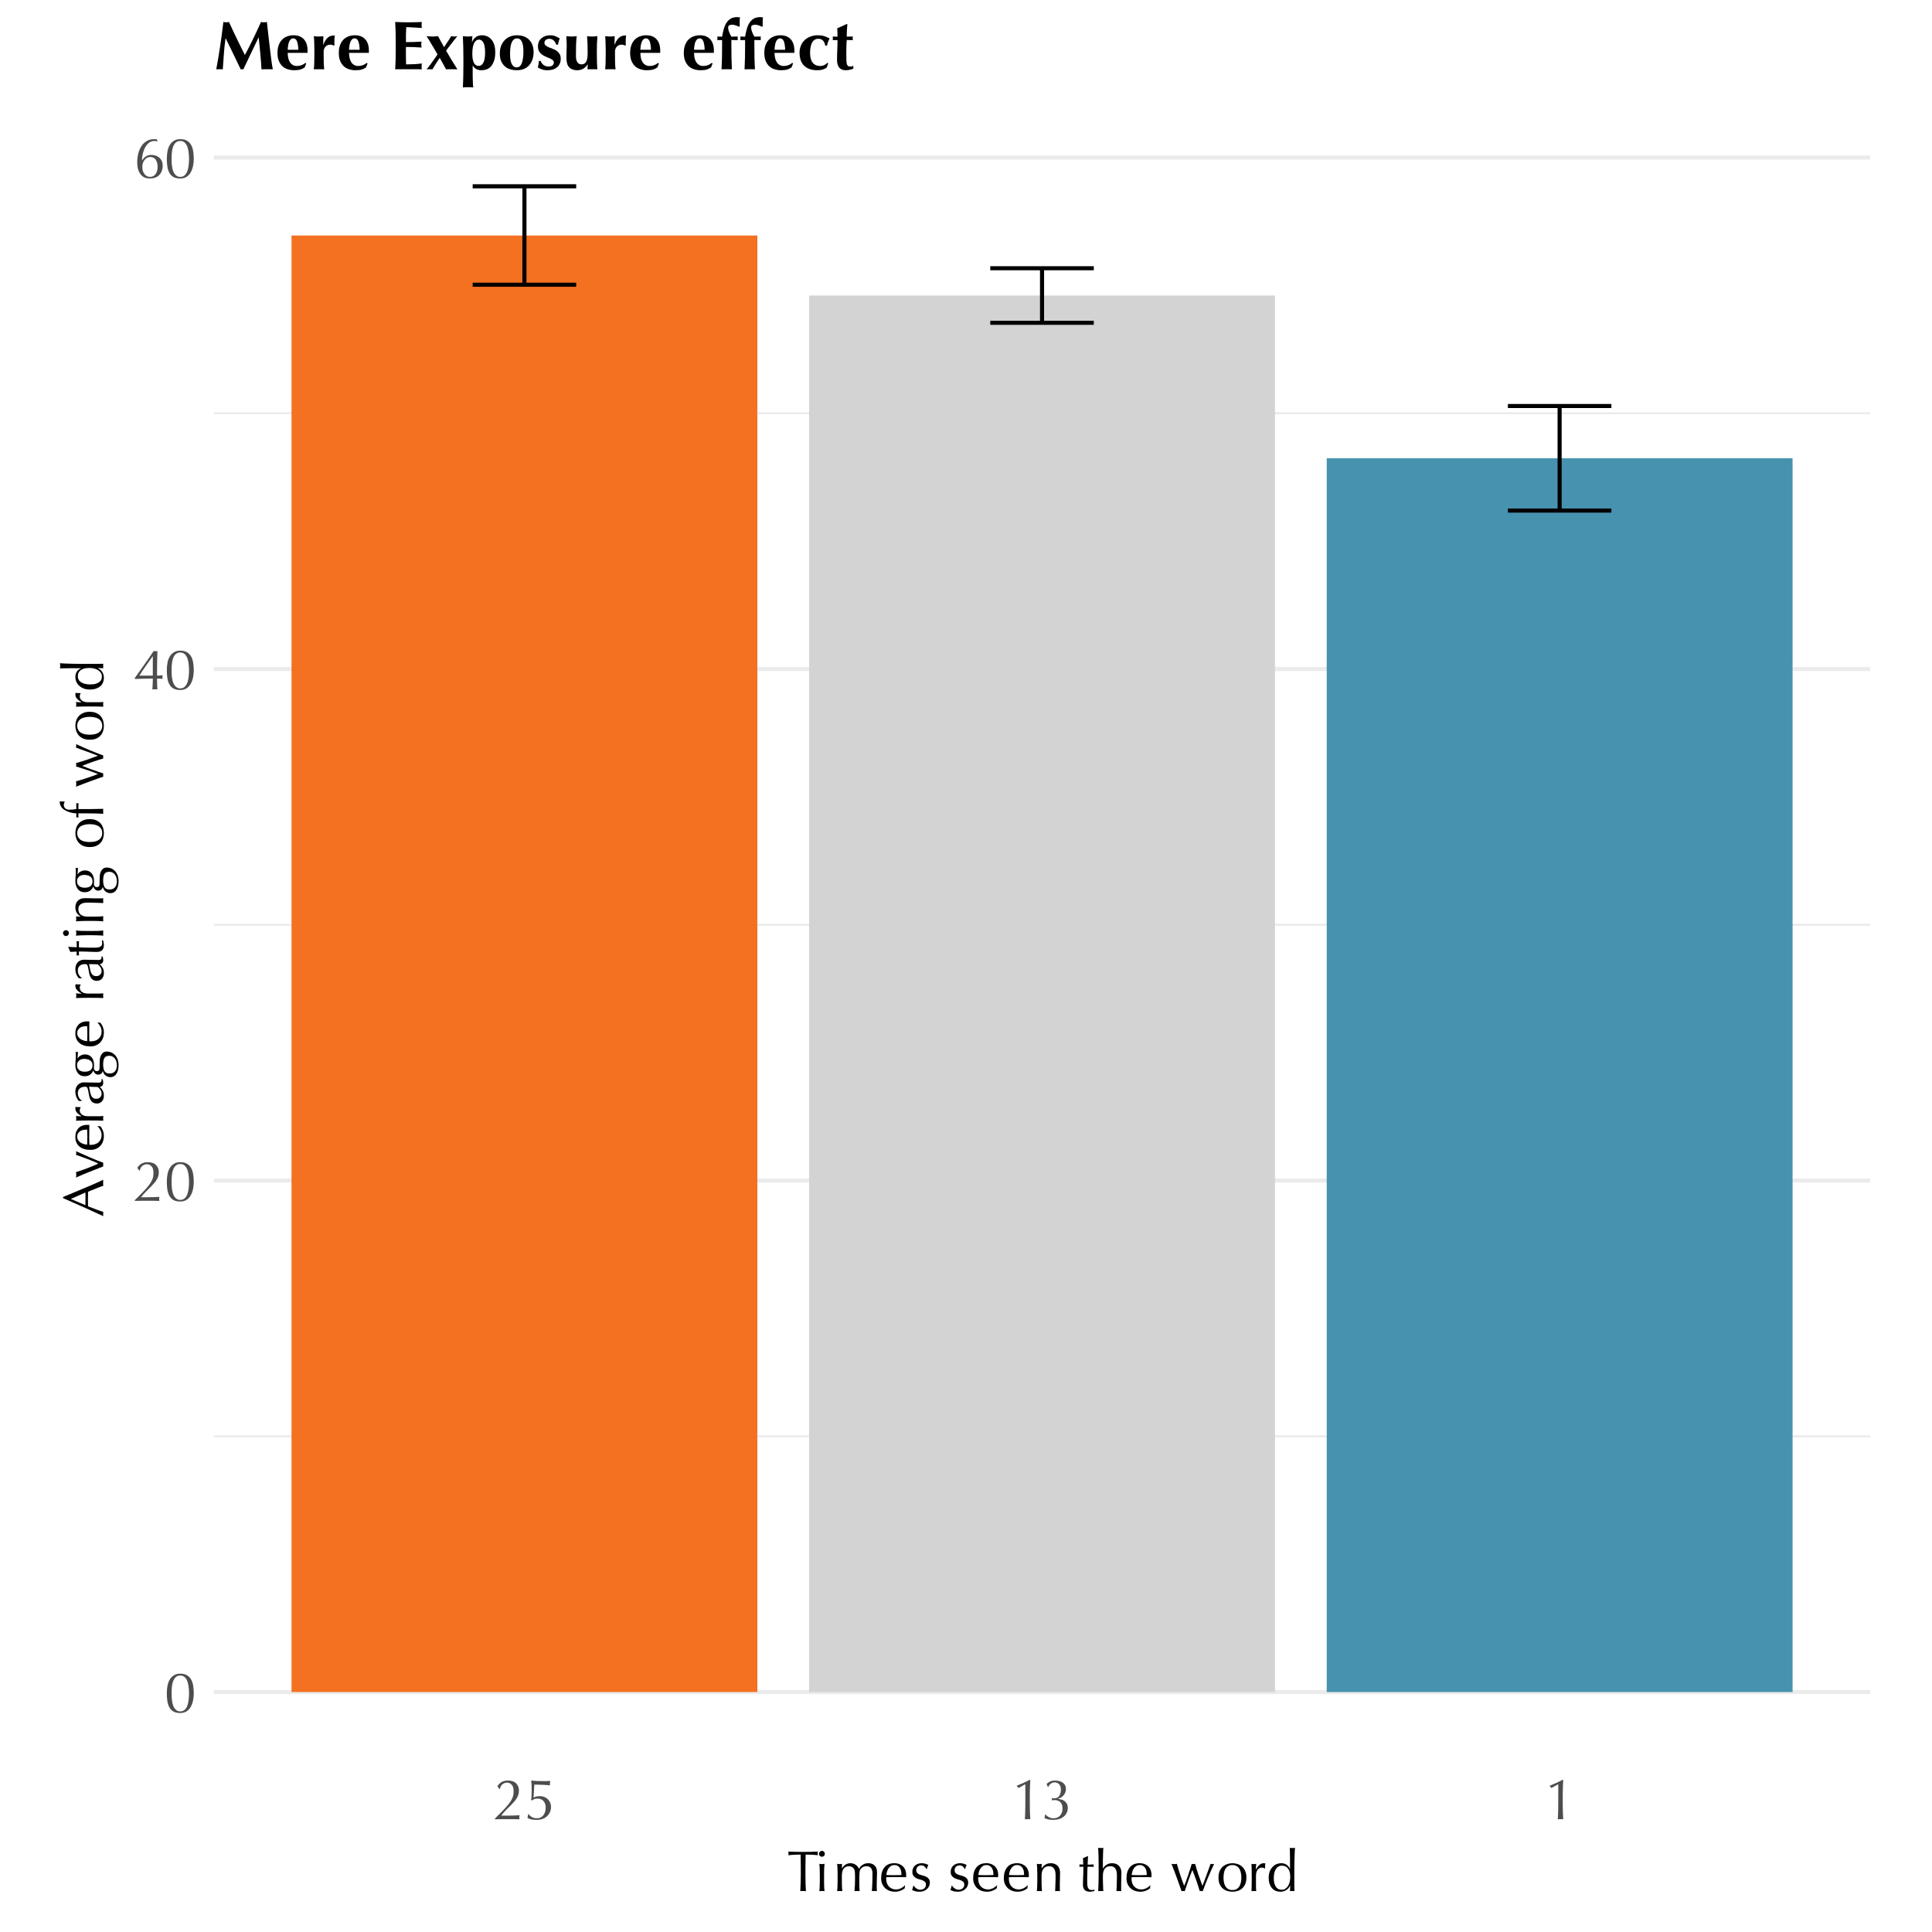 <?xml version="1.0" encoding="UTF-8"?>
<svg xmlns="http://www.w3.org/2000/svg" xmlns:xlink="http://www.w3.org/1999/xlink" width="504" height="504" viewBox="0 0 504 504">
<defs>
<g>
<g id="glyph-0-0">
<path d="M 6.625 -7.562 L 0.875 -7.562 L 0.875 -0.125 L 6.625 -0.125 Z M 6.75 -7.688 L 6.75 0 L 0.75 0 L 0.75 -7.688 Z M 6.75 -7.688 "/>
</g>
<g id="glyph-0-1">
<path d="M 0.656 -4.922 C 0.656 -5.629 0.711 -6.297 0.828 -6.922 C 0.953 -7.547 1.148 -8.086 1.422 -8.547 C 1.703 -9.016 2.066 -9.383 2.516 -9.656 C 2.961 -9.938 3.516 -10.078 4.172 -10.078 C 4.891 -10.078 5.473 -9.938 5.922 -9.656 C 6.379 -9.383 6.738 -9.016 7 -8.547 C 7.258 -8.086 7.438 -7.547 7.531 -6.922 C 7.633 -6.297 7.688 -5.629 7.688 -4.922 C 7.688 -4.234 7.613 -3.578 7.469 -2.953 C 7.332 -2.336 7.117 -1.789 6.828 -1.312 C 6.547 -0.844 6.18 -0.473 5.734 -0.203 C 5.297 0.055 4.773 0.188 4.172 0.188 C 3.453 0.188 2.863 0.062 2.406 -0.188 C 1.945 -0.445 1.586 -0.812 1.328 -1.281 C 1.066 -1.75 0.891 -2.297 0.797 -2.922 C 0.703 -3.547 0.656 -4.211 0.656 -4.922 Z M 1.891 -4.922 C 1.891 -4.266 1.926 -3.648 2 -3.078 C 2.07 -2.504 2.195 -2.004 2.375 -1.578 C 2.562 -1.16 2.801 -0.832 3.094 -0.594 C 3.383 -0.352 3.742 -0.234 4.172 -0.234 C 4.598 -0.234 4.957 -0.352 5.25 -0.594 C 5.539 -0.832 5.773 -1.16 5.953 -1.578 C 6.129 -2.004 6.254 -2.504 6.328 -3.078 C 6.41 -3.648 6.453 -4.266 6.453 -4.922 C 6.453 -5.578 6.41 -6.191 6.328 -6.766 C 6.254 -7.336 6.129 -7.832 5.953 -8.25 C 5.773 -8.664 5.539 -8.992 5.25 -9.234 C 4.957 -9.473 4.598 -9.594 4.172 -9.594 C 3.742 -9.594 3.383 -9.484 3.094 -9.266 C 2.801 -9.047 2.562 -8.727 2.375 -8.312 C 2.195 -7.906 2.07 -7.414 2 -6.844 C 1.926 -6.27 1.891 -5.629 1.891 -4.922 Z M 1.891 -4.922 "/>
</g>
<g id="glyph-0-2">
<path d="M 0.953 -8.594 C 1.273 -9.102 1.656 -9.477 2.094 -9.719 C 2.539 -9.957 3.078 -10.078 3.703 -10.078 C 4.098 -10.078 4.469 -10.023 4.812 -9.922 C 5.164 -9.828 5.469 -9.672 5.719 -9.453 C 5.977 -9.234 6.18 -8.957 6.328 -8.625 C 6.484 -8.289 6.562 -7.891 6.562 -7.422 C 6.562 -7.086 6.52 -6.77 6.438 -6.469 C 6.352 -6.176 6.234 -5.891 6.078 -5.609 C 5.922 -5.328 5.723 -5.039 5.484 -4.75 C 5.254 -4.469 4.984 -4.172 4.672 -3.859 C 4.473 -3.66 4.25 -3.438 4 -3.188 C 3.75 -2.938 3.492 -2.68 3.234 -2.422 C 2.984 -2.16 2.742 -1.898 2.516 -1.641 C 2.285 -1.379 2.094 -1.141 1.938 -0.922 L 3.359 -0.922 C 4.078 -0.922 4.711 -0.93 5.266 -0.953 C 5.828 -0.973 6.316 -1 6.734 -1.031 C 6.68 -0.812 6.656 -0.629 6.656 -0.484 C 6.656 -0.336 6.68 -0.164 6.734 0.031 C 6.191 0.008 5.656 0 5.125 0 C 4.594 0 4.062 0 3.531 0 C 2.988 0 2.445 0 1.906 0 C 1.375 0 0.836 0.008 0.297 0.031 L 0.297 -0.156 C 0.992 -0.844 1.598 -1.445 2.109 -1.969 C 2.629 -2.5 3.066 -2.973 3.422 -3.391 C 3.785 -3.805 4.082 -4.188 4.312 -4.531 C 4.539 -4.875 4.719 -5.195 4.844 -5.5 C 4.977 -5.801 5.066 -6.098 5.109 -6.391 C 5.148 -6.691 5.172 -7.008 5.172 -7.344 C 5.172 -8.082 5.004 -8.629 4.672 -8.984 C 4.336 -9.348 3.945 -9.531 3.5 -9.531 C 3.176 -9.531 2.898 -9.473 2.672 -9.359 C 2.441 -9.242 2.25 -9.102 2.094 -8.938 C 1.945 -8.77 1.832 -8.586 1.75 -8.391 C 1.676 -8.203 1.625 -8.035 1.594 -7.891 L 1.484 -7.859 Z M 0.953 -8.594 "/>
</g>
<g id="glyph-0-3">
<path d="M 4.969 -8.609 C 4.758 -8.316 4.492 -7.941 4.172 -7.484 C 3.848 -7.035 3.516 -6.566 3.172 -6.078 C 2.836 -5.598 2.516 -5.129 2.203 -4.672 C 1.898 -4.223 1.664 -3.852 1.5 -3.562 L 5 -3.562 L 5 -8.609 Z M 0.312 -2.953 C 0.75 -3.578 1.207 -4.223 1.688 -4.891 C 2.164 -5.555 2.625 -6.203 3.062 -6.828 C 3.508 -7.461 3.922 -8.051 4.297 -8.594 C 4.672 -9.145 4.977 -9.609 5.219 -9.984 C 5.414 -9.941 5.586 -9.922 5.734 -9.922 C 5.867 -9.922 6.023 -9.941 6.203 -9.984 C 6.18 -9.328 6.16 -8.586 6.141 -7.766 C 6.117 -6.941 6.109 -6.094 6.109 -5.219 L 6.109 -3.562 C 6.398 -3.562 6.672 -3.57 6.922 -3.594 C 7.18 -3.625 7.398 -3.656 7.578 -3.688 C 7.523 -3.488 7.5 -3.32 7.5 -3.188 C 7.5 -3.062 7.523 -2.898 7.578 -2.703 C 7.398 -2.734 7.18 -2.754 6.922 -2.766 C 6.672 -2.785 6.398 -2.797 6.109 -2.797 L 6.109 -2.156 C 6.109 -1.77 6.117 -1.367 6.141 -0.953 C 6.16 -0.535 6.176 -0.207 6.188 0.031 C 5.988 0.008 5.77 0 5.531 0 C 5.289 0 5.07 0.008 4.875 0.031 C 4.895 -0.227 4.922 -0.562 4.953 -0.969 C 4.984 -1.383 5 -1.781 5 -2.156 L 5 -2.797 C 4.77 -2.797 4.438 -2.789 4 -2.781 C 3.562 -2.781 3.102 -2.773 2.625 -2.766 C 2.156 -2.754 1.703 -2.738 1.266 -2.719 C 0.836 -2.707 0.52 -2.695 0.312 -2.688 Z M 0.312 -2.953 "/>
</g>
<g id="glyph-0-4">
<path d="M 6.25 -2.828 C 6.25 -3.586 6.094 -4.207 5.781 -4.688 C 5.469 -5.176 4.988 -5.422 4.344 -5.422 C 4.062 -5.422 3.789 -5.359 3.531 -5.234 C 3.281 -5.109 3.062 -4.926 2.875 -4.688 C 2.688 -4.457 2.535 -4.188 2.422 -3.875 C 2.316 -3.562 2.266 -3.211 2.266 -2.828 C 2.266 -2.453 2.312 -2.102 2.406 -1.781 C 2.508 -1.469 2.648 -1.191 2.828 -0.953 C 3.016 -0.723 3.227 -0.547 3.469 -0.422 C 3.719 -0.297 3.984 -0.234 4.266 -0.234 C 4.578 -0.234 4.852 -0.297 5.094 -0.422 C 5.344 -0.547 5.551 -0.723 5.719 -0.953 C 5.895 -1.191 6.023 -1.469 6.109 -1.781 C 6.203 -2.102 6.25 -2.453 6.25 -2.828 Z M 6.188 -9.5 C 6.07 -9.531 5.953 -9.551 5.828 -9.562 C 5.711 -9.582 5.57 -9.594 5.406 -9.594 C 5.008 -9.594 4.656 -9.508 4.344 -9.344 C 4.039 -9.188 3.77 -8.969 3.531 -8.688 C 3.289 -8.414 3.082 -8.102 2.906 -7.75 C 2.738 -7.395 2.598 -7.023 2.484 -6.641 C 2.379 -6.266 2.301 -5.895 2.25 -5.531 C 2.195 -5.164 2.172 -4.828 2.172 -4.516 L 2.203 -4.516 C 2.305 -4.68 2.426 -4.848 2.562 -5.016 C 2.707 -5.191 2.875 -5.348 3.062 -5.484 C 3.258 -5.629 3.484 -5.742 3.734 -5.828 C 3.992 -5.922 4.289 -5.969 4.625 -5.969 C 4.883 -5.969 5.18 -5.926 5.516 -5.844 C 5.859 -5.77 6.18 -5.625 6.484 -5.406 C 6.785 -5.195 7.039 -4.91 7.25 -4.547 C 7.469 -4.18 7.578 -3.719 7.578 -3.156 C 7.578 -2.656 7.5 -2.195 7.344 -1.781 C 7.188 -1.363 6.961 -1.004 6.672 -0.703 C 6.379 -0.41 6.031 -0.188 5.625 -0.031 C 5.219 0.113 4.758 0.188 4.25 0.188 C 3.812 0.188 3.395 0.117 3 -0.016 C 2.602 -0.16 2.25 -0.406 1.938 -0.75 C 1.633 -1.094 1.391 -1.535 1.203 -2.078 C 1.023 -2.617 0.938 -3.285 0.938 -4.078 C 0.938 -4.91 1.035 -5.691 1.234 -6.422 C 1.43 -7.16 1.719 -7.801 2.094 -8.344 C 2.469 -8.895 2.93 -9.32 3.484 -9.625 C 4.035 -9.938 4.676 -10.086 5.406 -10.078 C 5.57 -10.078 5.695 -10.07 5.781 -10.062 C 5.863 -10.062 5.945 -10.051 6.031 -10.031 L 6.25 -9.562 Z M 6.188 -9.5 "/>
</g>
<g id="glyph-0-5">
<path d="M 2.375 -5.609 C 2.57 -5.723 2.785 -5.816 3.016 -5.891 C 3.254 -5.961 3.598 -6 4.047 -6 C 4.484 -6 4.879 -5.922 5.234 -5.766 C 5.598 -5.617 5.906 -5.414 6.156 -5.156 C 6.406 -4.895 6.598 -4.594 6.734 -4.25 C 6.867 -3.914 6.938 -3.562 6.938 -3.188 C 6.938 -2.707 6.844 -2.258 6.656 -1.844 C 6.477 -1.438 6.223 -1.078 5.891 -0.766 C 5.566 -0.461 5.176 -0.227 4.719 -0.062 C 4.258 0.102 3.75 0.188 3.188 0.188 C 2.738 0.188 2.305 0.148 1.891 0.078 C 1.484 0.004 1.117 -0.141 0.797 -0.359 L 0.797 -0.484 C 0.848 -0.609 0.891 -0.754 0.922 -0.922 C 0.961 -1.086 0.992 -1.227 1.016 -1.344 L 1.125 -1.344 C 1.219 -1.164 1.336 -1.004 1.484 -0.859 C 1.641 -0.723 1.816 -0.609 2.016 -0.516 C 2.211 -0.422 2.414 -0.348 2.625 -0.297 C 2.844 -0.254 3.051 -0.234 3.25 -0.234 C 3.551 -0.234 3.836 -0.285 4.109 -0.391 C 4.391 -0.504 4.633 -0.676 4.844 -0.906 C 5.051 -1.145 5.219 -1.438 5.344 -1.781 C 5.477 -2.133 5.547 -2.547 5.547 -3.016 C 5.547 -3.43 5.484 -3.789 5.359 -4.094 C 5.242 -4.395 5.086 -4.641 4.891 -4.828 C 4.703 -5.016 4.484 -5.148 4.234 -5.234 C 3.984 -5.328 3.723 -5.375 3.453 -5.375 C 3.023 -5.375 2.68 -5.305 2.422 -5.172 C 2.172 -5.035 2 -4.938 1.906 -4.875 L 1.734 -4.984 C 1.805 -5.367 1.848 -5.781 1.859 -6.219 C 1.879 -6.656 1.891 -7.086 1.891 -7.516 C 1.891 -7.93 1.879 -8.363 1.859 -8.812 C 1.848 -9.258 1.816 -9.648 1.766 -9.984 L 1.906 -10.078 C 2.07 -10.047 2.352 -10.016 2.75 -9.984 C 3.188 -9.953 3.797 -9.938 4.578 -9.938 C 5.055 -9.938 5.477 -9.938 5.844 -9.938 C 6.219 -9.945 6.492 -9.957 6.672 -9.969 L 6.75 -9.922 C 6.707 -9.785 6.676 -9.645 6.656 -9.5 C 6.645 -9.352 6.641 -9.211 6.641 -9.078 C 6.641 -8.93 6.645 -8.844 6.656 -8.812 C 6.438 -8.852 6.145 -8.883 5.781 -8.906 C 5.414 -8.938 5.031 -8.957 4.625 -8.969 C 4.227 -8.988 3.844 -9 3.469 -9 C 3.102 -9.008 2.805 -9.016 2.578 -9.016 Z M 2.375 -5.609 "/>
</g>
<g id="glyph-0-6">
<path d="M 1.859 -8.125 C 1.742 -8.332 1.594 -8.492 1.406 -8.609 L 1.406 -8.719 C 1.977 -8.945 2.562 -9.195 3.156 -9.469 C 3.75 -9.75 4.305 -10.02 4.828 -10.281 L 4.938 -10.203 C 4.895 -9.535 4.863 -8.879 4.844 -8.234 C 4.82 -7.598 4.812 -6.945 4.812 -6.281 L 4.812 -3.781 C 4.812 -3.125 4.82 -2.477 4.844 -1.844 C 4.863 -1.207 4.895 -0.582 4.938 0.031 C 4.812 0.008 4.691 0 4.578 0 C 4.461 0 4.348 0 4.234 0 C 4.109 0 3.988 0 3.875 0 C 3.758 0 3.645 0.008 3.531 0.031 C 3.57 -0.594 3.598 -1.219 3.609 -1.844 C 3.629 -2.477 3.641 -3.125 3.641 -3.781 L 3.641 -9.125 Z M 1.859 -8.125 "/>
</g>
<g id="glyph-0-7">
<path d="M 1.188 -9.188 C 1.383 -9.383 1.66 -9.582 2.016 -9.781 C 2.367 -9.977 2.82 -10.078 3.375 -10.078 C 3.758 -10.078 4.129 -10.031 4.484 -9.938 C 4.836 -9.852 5.145 -9.719 5.406 -9.531 C 5.664 -9.352 5.867 -9.125 6.016 -8.844 C 6.16 -8.57 6.234 -8.238 6.234 -7.844 C 6.234 -7.488 6.164 -7.164 6.031 -6.875 C 5.906 -6.594 5.742 -6.348 5.547 -6.141 C 5.359 -5.93 5.145 -5.758 4.906 -5.625 C 4.664 -5.5 4.438 -5.41 4.219 -5.359 L 4.219 -5.266 C 4.477 -5.242 4.75 -5.195 5.031 -5.125 C 5.32 -5.051 5.594 -4.926 5.844 -4.75 C 6.094 -4.57 6.301 -4.336 6.469 -4.047 C 6.633 -3.754 6.719 -3.383 6.719 -2.938 C 6.719 -2.477 6.625 -2.055 6.438 -1.672 C 6.258 -1.285 6 -0.953 5.656 -0.672 C 5.32 -0.391 4.922 -0.176 4.453 -0.031 C 3.984 0.113 3.461 0.188 2.891 0.188 C 2.367 0.188 1.926 0.141 1.562 0.047 C 1.207 -0.047 0.895 -0.156 0.625 -0.281 C 0.664 -0.363 0.703 -0.492 0.734 -0.672 C 0.773 -0.859 0.801 -1.031 0.812 -1.188 L 0.906 -1.25 C 0.988 -1.145 1.094 -1.031 1.219 -0.906 C 1.352 -0.789 1.508 -0.68 1.688 -0.578 C 1.863 -0.484 2.051 -0.398 2.25 -0.328 C 2.457 -0.266 2.68 -0.234 2.922 -0.234 C 3.305 -0.234 3.645 -0.289 3.938 -0.406 C 4.227 -0.531 4.477 -0.703 4.688 -0.922 C 4.906 -1.148 5.066 -1.414 5.172 -1.719 C 5.285 -2.031 5.344 -2.375 5.344 -2.75 C 5.344 -3.156 5.289 -3.5 5.188 -3.781 C 5.082 -4.07 4.938 -4.301 4.75 -4.469 C 4.562 -4.645 4.336 -4.773 4.078 -4.859 C 3.816 -4.941 3.531 -4.984 3.219 -4.984 C 3.113 -4.984 3 -4.973 2.875 -4.953 C 2.75 -4.93 2.641 -4.91 2.547 -4.891 C 2.555 -4.941 2.562 -4.992 2.562 -5.047 C 2.57 -5.098 2.578 -5.148 2.578 -5.203 C 2.578 -5.254 2.57 -5.305 2.562 -5.359 C 2.562 -5.41 2.555 -5.461 2.547 -5.516 C 2.742 -5.473 2.969 -5.453 3.219 -5.453 C 3.57 -5.453 3.859 -5.523 4.078 -5.672 C 4.297 -5.816 4.469 -6 4.594 -6.219 C 4.719 -6.445 4.801 -6.695 4.844 -6.969 C 4.895 -7.238 4.922 -7.5 4.922 -7.75 C 4.922 -8.07 4.875 -8.348 4.781 -8.578 C 4.688 -8.816 4.562 -9.008 4.406 -9.156 C 4.258 -9.312 4.086 -9.422 3.891 -9.484 C 3.703 -9.555 3.508 -9.594 3.312 -9.594 C 2.895 -9.594 2.535 -9.469 2.234 -9.219 C 1.941 -8.977 1.742 -8.707 1.641 -8.406 L 1.531 -8.375 Z M 1.188 -9.188 "/>
</g>
<g id="glyph-0-8">
<path d="M 3.562 -6.391 C 3.562 -7.43 3.547 -8.469 3.516 -9.5 C 3.254 -9.5 2.977 -9.492 2.688 -9.484 C 2.406 -9.484 2.117 -9.473 1.828 -9.453 C 1.547 -9.441 1.27 -9.426 1 -9.406 C 0.738 -9.383 0.504 -9.359 0.297 -9.328 C 0.348 -9.504 0.375 -9.664 0.375 -9.812 C 0.375 -9.914 0.348 -10.07 0.297 -10.281 C 0.961 -10.258 1.609 -10.238 2.234 -10.219 C 2.867 -10.207 3.516 -10.203 4.172 -10.203 C 4.828 -10.203 5.469 -10.207 6.094 -10.219 C 6.727 -10.238 7.379 -10.258 8.047 -10.281 C 7.992 -10.07 7.969 -9.91 7.969 -9.797 C 7.969 -9.66 7.992 -9.504 8.047 -9.328 C 7.828 -9.359 7.586 -9.383 7.328 -9.406 C 7.066 -9.426 6.789 -9.441 6.5 -9.453 C 6.219 -9.473 5.93 -9.484 5.641 -9.484 C 5.359 -9.492 5.086 -9.5 4.828 -9.5 C 4.797 -8.469 4.781 -7.43 4.781 -6.391 L 4.781 -3.812 C 4.781 -3.145 4.789 -2.492 4.812 -1.859 C 4.844 -1.223 4.875 -0.594 4.906 0.031 C 4.676 0.008 4.43 0 4.172 0 C 3.91 0 3.664 0.008 3.438 0.031 C 3.469 -0.594 3.492 -1.223 3.516 -1.859 C 3.547 -2.492 3.562 -3.145 3.562 -3.812 Z M 3.562 -6.391 "/>
</g>
<g id="glyph-0-9">
<path d="M 1.312 -9.703 C 1.312 -9.91 1.383 -10.086 1.531 -10.234 C 1.688 -10.391 1.867 -10.469 2.078 -10.469 C 2.297 -10.469 2.477 -10.391 2.625 -10.234 C 2.77 -10.086 2.844 -9.91 2.844 -9.703 C 2.844 -9.492 2.77 -9.312 2.625 -9.156 C 2.477 -9.008 2.297 -8.938 2.078 -8.938 C 1.867 -8.938 1.688 -9.008 1.531 -9.156 C 1.383 -9.312 1.312 -9.492 1.312 -9.703 Z M 1.531 -4.297 C 1.531 -4.742 1.52 -5.211 1.5 -5.703 C 1.488 -6.203 1.457 -6.664 1.406 -7.094 C 1.688 -7.039 1.91 -7.016 2.078 -7.016 C 2.254 -7.016 2.484 -7.039 2.766 -7.094 C 2.711 -6.664 2.676 -6.203 2.656 -5.703 C 2.645 -5.211 2.641 -4.742 2.641 -4.297 L 2.641 -2.734 C 2.641 -2.285 2.645 -1.812 2.656 -1.312 C 2.676 -0.812 2.711 -0.363 2.766 0.031 C 2.535 0.008 2.305 0 2.078 0 C 1.859 0 1.633 0.008 1.406 0.031 C 1.457 -0.363 1.488 -0.812 1.5 -1.312 C 1.52 -1.812 1.531 -2.285 1.531 -2.734 Z M 1.531 -4.297 "/>
</g>
<g id="glyph-0-10">
<path d="M 1.172 -4.297 C 1.172 -4.742 1.16 -5.211 1.141 -5.703 C 1.129 -6.203 1.098 -6.664 1.047 -7.094 C 1.328 -7.039 1.551 -7.016 1.719 -7.016 C 1.801 -7.016 1.891 -7.02 1.984 -7.031 C 2.078 -7.051 2.191 -7.07 2.328 -7.094 C 2.297 -6.695 2.281 -6.297 2.281 -5.891 L 2.312 -5.891 C 2.844 -6.797 3.586 -7.25 4.547 -7.25 C 4.797 -7.25 5.039 -7.207 5.281 -7.125 C 5.52 -7.051 5.734 -6.945 5.922 -6.812 C 6.117 -6.688 6.285 -6.531 6.422 -6.344 C 6.566 -6.164 6.664 -5.973 6.719 -5.766 L 6.75 -5.766 C 6.988 -6.242 7.316 -6.609 7.734 -6.859 C 8.148 -7.117 8.629 -7.25 9.172 -7.25 C 9.492 -7.25 9.797 -7.203 10.078 -7.109 C 10.359 -7.016 10.598 -6.875 10.797 -6.688 C 11.004 -6.5 11.164 -6.254 11.281 -5.953 C 11.395 -5.648 11.453 -5.289 11.453 -4.875 C 11.453 -4.707 11.445 -4.52 11.438 -4.312 C 11.438 -4.113 11.43 -3.879 11.422 -3.609 C 11.41 -3.348 11.398 -3.051 11.391 -2.719 C 11.379 -2.383 11.375 -2 11.375 -1.562 C 11.375 -1.289 11.375 -1.031 11.375 -0.781 C 11.383 -0.531 11.398 -0.258 11.422 0.031 C 11.305 0.008 11.191 0 11.078 0 C 10.973 0 10.867 0 10.766 0 C 10.66 0 10.551 0 10.438 0 C 10.332 0 10.223 0.008 10.109 0.031 C 10.141 -0.219 10.172 -0.723 10.203 -1.484 C 10.242 -2.242 10.266 -3.305 10.266 -4.672 C 10.266 -4.922 10.234 -5.156 10.172 -5.375 C 10.117 -5.594 10.031 -5.781 9.906 -5.938 C 9.789 -6.102 9.633 -6.234 9.438 -6.328 C 9.238 -6.422 8.988 -6.469 8.688 -6.469 C 8.32 -6.469 8.016 -6.395 7.766 -6.25 C 7.516 -6.113 7.32 -5.953 7.188 -5.766 C 7.102 -5.648 7.039 -5.535 7 -5.422 C 6.957 -5.316 6.922 -5.148 6.891 -4.922 C 6.867 -4.703 6.852 -4.391 6.844 -3.984 C 6.832 -3.578 6.828 -3.02 6.828 -2.312 C 6.828 -1.883 6.832 -1.488 6.844 -1.125 C 6.863 -0.77 6.883 -0.383 6.906 0.031 C 6.676 0.008 6.453 0 6.234 0 C 6.023 0 5.805 0.008 5.578 0.031 C 5.629 -0.52 5.664 -1.078 5.688 -1.641 C 5.707 -2.211 5.719 -2.773 5.719 -3.328 C 5.719 -3.797 5.711 -4.16 5.703 -4.422 C 5.703 -4.691 5.691 -4.906 5.672 -5.062 C 5.648 -5.219 5.617 -5.344 5.578 -5.438 C 5.547 -5.539 5.5 -5.656 5.438 -5.781 C 5.332 -5.969 5.16 -6.129 4.922 -6.266 C 4.691 -6.398 4.453 -6.469 4.203 -6.469 C 3.535 -6.469 3.047 -6.25 2.734 -5.812 C 2.43 -5.383 2.281 -4.781 2.281 -4 L 2.281 -2.734 C 2.281 -2.285 2.285 -1.812 2.297 -1.312 C 2.316 -0.812 2.352 -0.363 2.406 0.031 C 2.176 0.008 1.945 0 1.719 0 C 1.5 0 1.273 0.008 1.047 0.031 C 1.098 -0.363 1.129 -0.812 1.141 -1.312 C 1.16 -1.812 1.172 -2.285 1.172 -2.734 Z M 1.172 -4.297 "/>
</g>
<g id="glyph-0-11">
<path d="M 3.984 -6.766 C 3.617 -6.766 3.305 -6.676 3.047 -6.5 C 2.797 -6.332 2.586 -6.117 2.422 -5.859 C 2.254 -5.609 2.129 -5.332 2.047 -5.031 C 1.961 -4.727 1.91 -4.441 1.891 -4.172 C 2.203 -4.16 2.523 -4.148 2.859 -4.141 C 3.191 -4.129 3.52 -4.125 3.844 -4.125 C 4.164 -4.125 4.5 -4.129 4.844 -4.141 C 5.188 -4.148 5.516 -4.16 5.828 -4.172 C 5.828 -4.441 5.805 -4.723 5.766 -5.016 C 5.723 -5.316 5.633 -5.598 5.5 -5.859 C 5.363 -6.117 5.176 -6.332 4.938 -6.5 C 4.695 -6.676 4.379 -6.766 3.984 -6.766 Z M 0.531 -3.297 C 0.531 -4.523 0.82 -5.488 1.406 -6.188 C 1.988 -6.895 2.836 -7.25 3.953 -7.25 C 4.484 -7.25 4.941 -7.164 5.328 -7 C 5.711 -6.832 6.035 -6.609 6.297 -6.328 C 6.555 -6.055 6.75 -5.734 6.875 -5.359 C 7 -4.992 7.062 -4.602 7.062 -4.188 C 7.062 -4.082 7.055 -3.984 7.047 -3.891 C 7.047 -3.797 7.039 -3.695 7.031 -3.594 C 6.488 -3.602 5.953 -3.613 5.422 -3.625 C 4.898 -3.633 4.367 -3.641 3.828 -3.641 C 3.492 -3.641 3.164 -3.633 2.844 -3.625 C 2.52 -3.613 2.191 -3.602 1.859 -3.594 C 1.848 -3.551 1.844 -3.477 1.844 -3.375 L 1.844 -3.188 C 1.844 -2.789 1.898 -2.422 2.016 -2.078 C 2.129 -1.742 2.297 -1.453 2.516 -1.203 C 2.734 -0.961 3.004 -0.77 3.328 -0.625 C 3.648 -0.477 4.02 -0.406 4.438 -0.406 C 4.633 -0.406 4.836 -0.43 5.047 -0.484 C 5.266 -0.535 5.473 -0.609 5.672 -0.703 C 5.867 -0.805 6.055 -0.922 6.234 -1.047 C 6.41 -1.18 6.562 -1.32 6.688 -1.469 L 6.766 -1.422 L 6.672 -0.688 C 6.367 -0.445 5.992 -0.238 5.547 -0.062 C 5.109 0.102 4.648 0.188 4.172 0.188 C 3.629 0.188 3.133 0.102 2.688 -0.062 C 2.25 -0.227 1.863 -0.469 1.531 -0.781 C 1.207 -1.102 0.957 -1.477 0.781 -1.906 C 0.613 -2.332 0.531 -2.797 0.531 -3.297 Z M 0.531 -3.297 "/>
</g>
<g id="glyph-0-12">
<path d="M 1.062 -1.359 C 1.113 -1.266 1.191 -1.156 1.297 -1.031 C 1.398 -0.914 1.523 -0.805 1.672 -0.703 C 1.816 -0.598 1.977 -0.508 2.156 -0.438 C 2.344 -0.363 2.547 -0.328 2.766 -0.328 C 2.953 -0.328 3.129 -0.359 3.297 -0.422 C 3.473 -0.484 3.629 -0.566 3.766 -0.672 C 3.898 -0.785 4.008 -0.926 4.094 -1.094 C 4.176 -1.258 4.219 -1.457 4.219 -1.688 C 4.219 -1.988 4.129 -2.223 3.953 -2.391 C 3.773 -2.555 3.555 -2.691 3.297 -2.797 C 3.035 -2.898 2.75 -2.988 2.438 -3.062 C 2.133 -3.145 1.852 -3.258 1.594 -3.406 C 1.332 -3.551 1.113 -3.742 0.938 -3.984 C 0.758 -4.223 0.672 -4.555 0.672 -4.984 C 0.672 -5.305 0.723 -5.602 0.828 -5.875 C 0.941 -6.156 1.102 -6.395 1.312 -6.594 C 1.531 -6.801 1.789 -6.961 2.094 -7.078 C 2.406 -7.191 2.766 -7.25 3.172 -7.25 C 3.535 -7.25 3.844 -7.195 4.094 -7.094 C 4.352 -6.988 4.598 -6.898 4.828 -6.828 C 4.742 -6.672 4.664 -6.484 4.594 -6.266 C 4.531 -6.047 4.488 -5.879 4.469 -5.766 L 4.297 -5.766 C 4.211 -6.004 4.055 -6.219 3.828 -6.406 C 3.598 -6.594 3.312 -6.688 2.969 -6.688 C 2.82 -6.688 2.672 -6.66 2.516 -6.609 C 2.367 -6.566 2.234 -6.492 2.109 -6.391 C 1.992 -6.285 1.895 -6.156 1.812 -6 C 1.727 -5.844 1.688 -5.656 1.688 -5.438 C 1.688 -5.113 1.773 -4.863 1.953 -4.688 C 2.129 -4.508 2.348 -4.367 2.609 -4.266 C 2.867 -4.172 3.156 -4.086 3.469 -4.016 C 3.781 -3.941 4.062 -3.836 4.312 -3.703 C 4.57 -3.566 4.789 -3.379 4.969 -3.141 C 5.145 -2.898 5.234 -2.566 5.234 -2.141 C 5.234 -1.848 5.172 -1.562 5.047 -1.281 C 4.922 -1.008 4.738 -0.758 4.5 -0.531 C 4.27 -0.301 3.988 -0.125 3.656 0 C 3.332 0.125 2.957 0.188 2.531 0.188 C 2.07 0.188 1.688 0.141 1.375 0.047 C 1.07 -0.047 0.812 -0.148 0.594 -0.266 C 0.656 -0.398 0.719 -0.578 0.781 -0.797 C 0.852 -1.023 0.891 -1.211 0.891 -1.359 Z M 1.062 -1.359 "/>
</g>
<g id="glyph-0-13">
</g>
<g id="glyph-0-14">
<path d="M 6.031 -4.188 C 6.031 -4.938 5.883 -5.504 5.594 -5.891 C 5.301 -6.273 4.898 -6.469 4.391 -6.469 C 3.691 -6.469 3.18 -6.25 2.859 -5.812 C 2.535 -5.383 2.375 -4.781 2.375 -4 L 2.375 -2.734 C 2.375 -2.285 2.379 -1.812 2.391 -1.312 C 2.41 -0.812 2.441 -0.363 2.484 0.031 C 2.254 0.008 2.031 0 1.812 0 C 1.594 0 1.367 0.008 1.141 0.031 C 1.191 -0.363 1.223 -0.812 1.234 -1.312 C 1.254 -1.812 1.266 -2.285 1.266 -2.734 L 1.266 -4.297 C 1.266 -4.742 1.254 -5.211 1.234 -5.703 C 1.223 -6.203 1.191 -6.664 1.141 -7.094 C 1.422 -7.039 1.645 -7.016 1.812 -7.016 C 1.895 -7.016 1.984 -7.02 2.078 -7.031 C 2.172 -7.051 2.285 -7.07 2.422 -7.094 C 2.391 -6.695 2.375 -6.297 2.375 -5.891 L 2.406 -5.891 C 2.676 -6.328 3.004 -6.66 3.391 -6.891 C 3.785 -7.129 4.254 -7.25 4.797 -7.25 C 5.078 -7.25 5.359 -7.207 5.641 -7.125 C 5.93 -7.039 6.191 -6.898 6.422 -6.703 C 6.648 -6.516 6.836 -6.254 6.984 -5.922 C 7.129 -5.586 7.203 -5.16 7.203 -4.641 C 7.203 -4.203 7.191 -3.754 7.172 -3.297 C 7.148 -2.848 7.141 -2.367 7.141 -1.859 L 7.141 -0.891 C 7.141 -0.723 7.141 -0.562 7.141 -0.406 C 7.148 -0.258 7.16 -0.113 7.172 0.031 C 6.973 0.008 6.766 0 6.547 0 C 6.328 0 6.117 0.008 5.922 0.031 C 5.941 -0.488 5.961 -1.023 5.984 -1.578 C 6.016 -2.129 6.031 -2.691 6.031 -3.266 Z M 6.031 -4.188 "/>
</g>
<g id="glyph-0-15">
<path d="M 2.5 -9.109 C 2.469 -8.723 2.445 -8.348 2.438 -7.984 C 2.426 -7.617 2.41 -7.254 2.391 -6.891 C 2.492 -6.891 2.695 -6.891 3 -6.891 C 3.301 -6.898 3.625 -6.914 3.969 -6.938 C 3.957 -6.906 3.953 -6.848 3.953 -6.766 L 3.953 -6.453 C 3.953 -6.379 3.957 -6.328 3.969 -6.297 C 3.844 -6.305 3.707 -6.312 3.562 -6.312 C 3.426 -6.32 3.281 -6.328 3.125 -6.328 L 2.391 -6.328 C 2.379 -6.285 2.363 -6.125 2.344 -5.844 C 2.332 -5.57 2.32 -5.242 2.312 -4.859 C 2.301 -4.473 2.289 -4.066 2.281 -3.641 C 2.281 -3.223 2.281 -2.848 2.281 -2.516 C 2.281 -2.234 2.285 -1.957 2.297 -1.688 C 2.316 -1.426 2.363 -1.188 2.438 -0.969 C 2.52 -0.75 2.641 -0.57 2.797 -0.438 C 2.961 -0.312 3.195 -0.25 3.5 -0.25 C 3.57 -0.25 3.676 -0.258 3.812 -0.281 C 3.945 -0.301 4.066 -0.328 4.172 -0.359 L 4.172 0 C 4.004 0.031 3.816 0.066 3.609 0.109 C 3.398 0.16 3.203 0.188 3.016 0.188 C 2.379 0.188 1.91 0.031 1.609 -0.281 C 1.316 -0.594 1.172 -1.051 1.172 -1.656 C 1.172 -1.926 1.176 -2.219 1.188 -2.531 C 1.195 -2.844 1.207 -3.188 1.219 -3.562 C 1.238 -3.938 1.254 -4.348 1.266 -4.797 C 1.273 -5.254 1.281 -5.766 1.281 -6.328 L 0.797 -6.328 C 0.711 -6.328 0.625 -6.32 0.531 -6.312 C 0.445 -6.312 0.352 -6.305 0.25 -6.297 C 0.258 -6.359 0.266 -6.414 0.266 -6.469 C 0.273 -6.531 0.281 -6.586 0.281 -6.641 C 0.281 -6.691 0.273 -6.742 0.266 -6.797 C 0.266 -6.848 0.258 -6.895 0.25 -6.938 C 0.707 -6.914 1.039 -6.906 1.25 -6.906 C 1.238 -7.102 1.227 -7.348 1.219 -7.641 C 1.219 -7.941 1.207 -8.254 1.188 -8.578 L 2.438 -9.109 Z M 2.5 -9.109 "/>
</g>
<g id="glyph-0-16">
<path d="M 1.266 -6.953 C 1.266 -7.297 1.258 -7.664 1.25 -8.062 C 1.25 -8.469 1.242 -8.863 1.234 -9.25 C 1.223 -9.645 1.207 -10.02 1.188 -10.375 C 1.176 -10.727 1.16 -11.031 1.141 -11.281 C 1.422 -11.227 1.645 -11.203 1.812 -11.203 C 1.977 -11.203 2.203 -11.227 2.484 -11.281 C 2.461 -11.031 2.445 -10.727 2.438 -10.375 C 2.426 -10.031 2.414 -9.664 2.406 -9.281 C 2.395 -8.895 2.383 -8.504 2.375 -8.109 C 2.375 -7.723 2.375 -7.363 2.375 -7.031 L 2.375 -5.891 L 2.406 -5.891 C 2.676 -6.328 3.004 -6.66 3.391 -6.891 C 3.785 -7.129 4.254 -7.25 4.797 -7.25 C 5.078 -7.25 5.359 -7.207 5.641 -7.125 C 5.93 -7.039 6.191 -6.898 6.422 -6.703 C 6.648 -6.516 6.836 -6.254 6.984 -5.922 C 7.129 -5.586 7.203 -5.16 7.203 -4.641 C 7.203 -4.203 7.191 -3.754 7.172 -3.297 C 7.148 -2.848 7.141 -2.367 7.141 -1.859 L 7.141 -0.891 C 7.141 -0.723 7.141 -0.562 7.141 -0.406 C 7.148 -0.258 7.16 -0.113 7.172 0.031 C 6.973 0.008 6.766 0 6.547 0 C 6.328 0 6.117 0.008 5.922 0.031 C 5.941 -0.488 5.961 -1.023 5.984 -1.578 C 6.016 -2.129 6.031 -2.691 6.031 -3.266 L 6.031 -4.188 C 6.031 -4.938 5.883 -5.504 5.594 -5.891 C 5.301 -6.273 4.898 -6.469 4.391 -6.469 C 3.691 -6.469 3.18 -6.25 2.859 -5.812 C 2.535 -5.383 2.375 -4.781 2.375 -4 C 2.375 -3.719 2.375 -3.391 2.375 -3.016 C 2.383 -2.648 2.395 -2.281 2.406 -1.906 C 2.414 -1.531 2.426 -1.164 2.438 -0.812 C 2.445 -0.469 2.461 -0.188 2.484 0.031 C 2.254 0.008 2.031 0 1.812 0 C 1.594 0 1.367 0.008 1.141 0.031 C 1.16 -0.195 1.176 -0.484 1.188 -0.828 C 1.207 -1.18 1.223 -1.551 1.234 -1.938 C 1.242 -2.332 1.25 -2.727 1.25 -3.125 C 1.258 -3.531 1.266 -3.906 1.266 -4.25 Z M 1.266 -6.953 "/>
</g>
<g id="glyph-0-17">
<path d="M 2.891 0.031 C 2.773 -0.344 2.613 -0.812 2.406 -1.375 C 2.207 -1.945 1.988 -2.555 1.75 -3.203 C 1.52 -3.848 1.273 -4.504 1.016 -5.172 C 0.766 -5.848 0.516 -6.488 0.266 -7.094 C 0.391 -7.07 0.508 -7.051 0.625 -7.031 C 0.738 -7.02 0.852 -7.016 0.969 -7.016 C 1.082 -7.016 1.191 -7.02 1.297 -7.031 C 1.41 -7.051 1.535 -7.07 1.672 -7.094 C 1.93 -6.156 2.219 -5.211 2.531 -4.266 C 2.844 -3.316 3.191 -2.344 3.578 -1.344 C 3.703 -1.625 3.848 -1.992 4.016 -2.453 C 4.191 -2.922 4.367 -3.414 4.547 -3.938 C 4.723 -4.469 4.898 -5.008 5.078 -5.562 C 5.266 -6.113 5.426 -6.625 5.562 -7.094 C 5.738 -7.039 5.891 -7.016 6.016 -7.016 C 6.098 -7.016 6.164 -7.02 6.219 -7.031 C 6.281 -7.051 6.352 -7.07 6.438 -7.094 C 6.688 -6.133 6.973 -5.188 7.297 -4.25 C 7.629 -3.312 7.977 -2.344 8.344 -1.344 C 8.469 -1.664 8.617 -2.055 8.797 -2.516 C 8.973 -2.984 9.156 -3.473 9.344 -3.984 C 9.531 -4.504 9.723 -5.035 9.922 -5.578 C 10.117 -6.117 10.301 -6.625 10.469 -7.094 C 10.664 -7.039 10.828 -7.016 10.953 -7.016 C 11.078 -7.016 11.227 -7.039 11.406 -7.094 C 10.832 -5.883 10.297 -4.688 9.797 -3.5 C 9.305 -2.32 8.848 -1.145 8.422 0.031 C 8.305 0.008 8.176 0 8.031 0 C 7.957 0 7.883 0 7.812 0 C 7.738 0 7.68 0.008 7.641 0.031 C 7.379 -0.863 7.094 -1.758 6.781 -2.656 C 6.469 -3.551 6.113 -4.492 5.719 -5.484 C 5.594 -5.191 5.445 -4.82 5.281 -4.375 C 5.113 -3.926 4.938 -3.445 4.75 -2.938 C 4.57 -2.426 4.391 -1.906 4.203 -1.375 C 4.023 -0.852 3.867 -0.383 3.734 0.031 C 3.617 0.008 3.477 0 3.312 0 C 3.156 0 3.016 0.008 2.891 0.031 Z M 2.891 0.031 "/>
</g>
<g id="glyph-0-18">
<path d="M 1.844 -3.516 C 1.844 -3.086 1.879 -2.676 1.953 -2.281 C 2.023 -1.895 2.148 -1.551 2.328 -1.25 C 2.516 -0.945 2.758 -0.703 3.062 -0.516 C 3.363 -0.336 3.734 -0.25 4.172 -0.25 C 4.609 -0.25 4.977 -0.336 5.281 -0.516 C 5.582 -0.703 5.82 -0.945 6 -1.25 C 6.176 -1.551 6.301 -1.895 6.375 -2.281 C 6.457 -2.676 6.5 -3.086 6.5 -3.516 C 6.5 -3.93 6.457 -4.332 6.375 -4.719 C 6.301 -5.113 6.176 -5.461 6 -5.766 C 5.82 -6.066 5.582 -6.305 5.281 -6.484 C 4.977 -6.672 4.609 -6.766 4.172 -6.766 C 3.734 -6.766 3.363 -6.672 3.062 -6.484 C 2.758 -6.305 2.516 -6.066 2.328 -5.766 C 2.148 -5.461 2.023 -5.113 1.953 -4.719 C 1.879 -4.332 1.844 -3.93 1.844 -3.516 Z M 0.531 -3.516 C 0.531 -4.191 0.633 -4.766 0.844 -5.234 C 1.062 -5.711 1.344 -6.098 1.688 -6.391 C 2.039 -6.691 2.438 -6.91 2.875 -7.047 C 3.312 -7.18 3.742 -7.25 4.172 -7.25 C 4.609 -7.25 5.039 -7.18 5.469 -7.047 C 5.906 -6.91 6.297 -6.691 6.641 -6.391 C 6.992 -6.098 7.273 -5.711 7.484 -5.234 C 7.703 -4.766 7.812 -4.191 7.812 -3.516 C 7.812 -2.828 7.703 -2.242 7.484 -1.766 C 7.273 -1.297 6.992 -0.914 6.641 -0.625 C 6.297 -0.332 5.906 -0.125 5.469 0 C 5.039 0.125 4.609 0.188 4.172 0.188 C 3.742 0.188 3.312 0.125 2.875 0 C 2.438 -0.125 2.039 -0.332 1.688 -0.625 C 1.344 -0.914 1.062 -1.297 0.844 -1.766 C 0.633 -2.242 0.531 -2.828 0.531 -3.516 Z M 0.531 -3.516 "/>
</g>
<g id="glyph-0-19">
<path d="M 4.578 -5.859 C 4.523 -5.922 4.426 -5.977 4.281 -6.031 C 4.133 -6.082 3.988 -6.109 3.844 -6.109 C 3.602 -6.109 3.383 -6.051 3.188 -5.938 C 3 -5.832 2.836 -5.688 2.703 -5.5 C 2.578 -5.312 2.477 -5.086 2.406 -4.828 C 2.344 -4.578 2.312 -4.305 2.312 -4.016 L 2.312 -2.375 C 2.312 -1.695 2.312 -1.18 2.312 -0.828 C 2.32 -0.473 2.344 -0.188 2.375 0.031 C 2.164 0.008 1.961 0 1.766 0 C 1.547 0 1.336 0.008 1.141 0.031 C 1.172 -0.312 1.188 -0.773 1.188 -1.359 C 1.195 -1.941 1.203 -2.66 1.203 -3.516 L 1.203 -3.984 C 1.203 -4.379 1.195 -4.832 1.188 -5.344 C 1.188 -5.852 1.172 -6.438 1.141 -7.094 C 1.254 -7.07 1.359 -7.051 1.453 -7.031 C 1.555 -7.02 1.66 -7.016 1.766 -7.016 C 1.859 -7.016 1.953 -7.02 2.047 -7.031 C 2.148 -7.051 2.258 -7.07 2.375 -7.094 C 2.332 -6.738 2.305 -6.453 2.297 -6.234 C 2.297 -6.023 2.297 -5.828 2.297 -5.641 L 2.328 -5.625 C 2.91 -6.707 3.57 -7.25 4.312 -7.25 C 4.395 -7.25 4.469 -7.242 4.531 -7.234 C 4.602 -7.223 4.688 -7.195 4.781 -7.156 C 4.727 -7.031 4.695 -6.844 4.688 -6.594 C 4.688 -6.352 4.688 -6.133 4.688 -5.938 Z M 4.578 -5.859 "/>
</g>
<g id="glyph-0-20">
<path d="M 1.953 -3.375 C 1.953 -2.77 2.016 -2.273 2.141 -1.891 C 2.266 -1.504 2.422 -1.191 2.609 -0.953 C 2.805 -0.711 3.031 -0.547 3.281 -0.453 C 3.531 -0.367 3.773 -0.328 4.016 -0.328 C 4.41 -0.328 4.742 -0.426 5.016 -0.625 C 5.297 -0.82 5.531 -1.078 5.719 -1.391 C 5.906 -1.703 6.039 -2.055 6.125 -2.453 C 6.207 -2.859 6.25 -3.258 6.25 -3.656 C 6.25 -4.613 6.062 -5.344 5.688 -5.844 C 5.32 -6.352 4.781 -6.609 4.062 -6.609 C 3.707 -6.609 3.395 -6.523 3.125 -6.359 C 2.863 -6.203 2.645 -5.973 2.469 -5.672 C 2.289 -5.379 2.16 -5.035 2.078 -4.641 C 1.992 -4.242 1.953 -3.82 1.953 -3.375 Z M 6.203 -1.391 C 6.129 -1.234 6.023 -1.062 5.891 -0.875 C 5.754 -0.688 5.582 -0.516 5.375 -0.359 C 5.164 -0.203 4.922 -0.07 4.641 0.031 C 4.367 0.133 4.047 0.188 3.672 0.188 C 3.297 0.188 2.926 0.125 2.562 0 C 2.195 -0.133 1.867 -0.348 1.578 -0.641 C 1.297 -0.941 1.066 -1.32 0.891 -1.781 C 0.711 -2.25 0.625 -2.812 0.625 -3.469 C 0.625 -4.102 0.719 -4.656 0.906 -5.125 C 1.102 -5.594 1.352 -5.984 1.656 -6.297 C 1.957 -6.617 2.301 -6.859 2.688 -7.016 C 3.07 -7.172 3.461 -7.25 3.859 -7.25 C 4.961 -7.25 5.734 -6.75 6.172 -5.75 L 6.188 -5.75 L 6.188 -7.219 C 6.188 -7.594 6.188 -7.973 6.188 -8.359 C 6.188 -8.742 6.18 -9.109 6.172 -9.453 C 6.172 -9.805 6.164 -10.141 6.156 -10.453 C 6.156 -10.766 6.148 -11.039 6.141 -11.281 C 6.254 -11.258 6.363 -11.238 6.469 -11.219 C 6.582 -11.207 6.695 -11.203 6.812 -11.203 C 6.914 -11.203 7.02 -11.207 7.125 -11.219 C 7.238 -11.238 7.359 -11.258 7.484 -11.281 C 7.453 -10.957 7.426 -10.492 7.406 -9.891 C 7.383 -9.285 7.363 -8.617 7.344 -7.891 C 7.332 -7.16 7.32 -6.41 7.312 -5.641 C 7.312 -4.867 7.312 -4.164 7.312 -3.531 C 7.312 -2.832 7.312 -2.207 7.312 -1.656 C 7.32 -1.113 7.332 -0.551 7.344 0.031 C 7.145 0.008 6.953 0 6.766 0 C 6.586 0 6.395 0.008 6.188 0.031 L 6.234 -1.391 Z M 6.203 -1.391 "/>
</g>
<g id="glyph-1-0">
<path d="M -7.562 -6.625 L -7.562 -0.875 L -0.125 -0.875 L -0.125 -6.625 Z M -7.688 -6.75 L 0 -6.75 L 0 -0.75 L -7.688 -0.75 Z M -7.688 -6.75 "/>
</g>
<g id="glyph-1-1">
<path d="M -4.641 -3.109 C -4.641 -3.367 -4.633 -3.633 -4.625 -3.906 C -4.613 -4.188 -4.609 -4.457 -4.609 -4.719 C -4.609 -5 -4.609 -5.281 -4.609 -5.562 C -4.617 -5.844 -4.629 -6.125 -4.641 -6.406 L -8.438 -4.734 Z M 0.031 -9.75 C 0.008 -9.613 0 -9.484 0 -9.359 C 0 -9.234 0 -9.098 0 -8.953 C 0 -8.816 0 -8.688 0 -8.562 C 0 -8.438 0.008 -8.301 0.031 -8.156 C -0.195 -8.094 -0.473 -8 -0.797 -7.875 C -1.129 -7.75 -1.473 -7.613 -1.828 -7.469 C -2.18 -7.332 -2.539 -7.188 -2.906 -7.031 C -3.27 -6.883 -3.613 -6.742 -3.938 -6.609 C -3.945 -6.297 -3.953 -5.973 -3.953 -5.641 C -3.961 -5.305 -3.969 -4.977 -3.969 -4.656 C -3.969 -4.344 -3.961 -4.035 -3.953 -3.734 C -3.953 -3.43 -3.945 -3.125 -3.938 -2.812 C -3.164 -2.5 -2.426 -2.211 -1.719 -1.953 C -1.008 -1.691 -0.426 -1.492 0.031 -1.359 C 0.008 -1.191 0 -1.008 0 -0.812 C 0 -0.613 0.008 -0.426 0.031 -0.25 C -1.719 -1.062 -3.457 -1.852 -5.188 -2.625 C -6.914 -3.395 -8.676 -4.172 -10.469 -4.953 L -10.469 -5.234 C -9.883 -5.473 -9.254 -5.734 -8.578 -6.016 C -7.91 -6.297 -7.227 -6.582 -6.531 -6.875 C -5.844 -7.164 -5.16 -7.453 -4.484 -7.734 C -3.805 -8.023 -3.172 -8.297 -2.578 -8.547 C -1.992 -8.805 -1.473 -9.039 -1.016 -9.25 C -0.555 -9.457 -0.207 -9.625 0.031 -9.75 Z M 0.031 -9.75 "/>
</g>
<g id="glyph-1-2">
<path d="M 0.031 -3.219 C -1.145 -2.758 -2.32 -2.297 -3.5 -1.828 C -4.688 -1.367 -5.883 -0.863 -7.094 -0.312 C -7.07 -0.445 -7.051 -0.57 -7.031 -0.688 C -7.02 -0.812 -7.016 -0.938 -7.016 -1.062 C -7.016 -1.176 -7.02 -1.285 -7.031 -1.391 C -7.051 -1.504 -7.07 -1.613 -7.094 -1.719 C -6.102 -2.031 -5.129 -2.367 -4.172 -2.734 C -3.223 -3.098 -2.25 -3.504 -1.25 -3.953 C -1.656 -4.16 -2.094 -4.359 -2.562 -4.547 C -3.039 -4.742 -3.535 -4.941 -4.047 -5.141 C -4.555 -5.336 -5.066 -5.523 -5.578 -5.703 C -6.098 -5.891 -6.602 -6.07 -7.094 -6.25 C -7.039 -6.438 -7.016 -6.594 -7.016 -6.719 C -7.016 -6.852 -7.039 -7.008 -7.094 -7.188 C -5.883 -6.645 -4.688 -6.113 -3.5 -5.594 C -2.32 -5.07 -1.145 -4.598 0.031 -4.172 C 0.008 -4.016 0 -3.859 0 -3.703 C 0 -3.547 0.008 -3.383 0.031 -3.219 Z M 0.031 -3.219 "/>
</g>
<g id="glyph-1-3">
<path d="M -6.766 -3.984 C -6.766 -3.617 -6.676 -3.305 -6.5 -3.047 C -6.332 -2.797 -6.117 -2.586 -5.859 -2.422 C -5.609 -2.254 -5.332 -2.129 -5.031 -2.047 C -4.727 -1.961 -4.441 -1.91 -4.172 -1.891 C -4.16 -2.203 -4.148 -2.523 -4.141 -2.859 C -4.129 -3.191 -4.125 -3.52 -4.125 -3.844 C -4.125 -4.164 -4.129 -4.5 -4.141 -4.844 C -4.148 -5.188 -4.16 -5.516 -4.172 -5.828 C -4.441 -5.828 -4.723 -5.805 -5.016 -5.766 C -5.316 -5.723 -5.598 -5.633 -5.859 -5.5 C -6.117 -5.363 -6.332 -5.176 -6.5 -4.938 C -6.676 -4.695 -6.766 -4.379 -6.766 -3.984 Z M -3.297 -0.531 C -4.523 -0.531 -5.488 -0.82 -6.188 -1.406 C -6.895 -1.988 -7.25 -2.836 -7.25 -3.953 C -7.25 -4.484 -7.164 -4.941 -7 -5.328 C -6.832 -5.711 -6.609 -6.035 -6.328 -6.297 C -6.055 -6.555 -5.734 -6.75 -5.359 -6.875 C -4.992 -7 -4.602 -7.062 -4.188 -7.062 C -4.082 -7.062 -3.984 -7.055 -3.891 -7.047 C -3.797 -7.047 -3.695 -7.039 -3.594 -7.031 C -3.602 -6.488 -3.613 -5.953 -3.625 -5.422 C -3.633 -4.898 -3.641 -4.367 -3.641 -3.828 C -3.641 -3.492 -3.633 -3.164 -3.625 -2.844 C -3.613 -2.52 -3.602 -2.191 -3.594 -1.859 C -3.551 -1.848 -3.477 -1.844 -3.375 -1.844 L -3.188 -1.844 C -2.789 -1.844 -2.422 -1.898 -2.078 -2.016 C -1.742 -2.129 -1.453 -2.297 -1.203 -2.516 C -0.961 -2.734 -0.77 -3.004 -0.625 -3.328 C -0.477 -3.648 -0.406 -4.02 -0.406 -4.438 C -0.406 -4.633 -0.43 -4.836 -0.484 -5.047 C -0.535 -5.266 -0.609 -5.473 -0.703 -5.672 C -0.805 -5.867 -0.922 -6.055 -1.047 -6.234 C -1.18 -6.41 -1.32 -6.562 -1.469 -6.688 L -1.422 -6.766 L -0.688 -6.672 C -0.445 -6.367 -0.238 -5.992 -0.062 -5.547 C 0.102 -5.109 0.188 -4.648 0.188 -4.172 C 0.188 -3.629 0.102 -3.133 -0.062 -2.688 C -0.227 -2.25 -0.469 -1.863 -0.781 -1.531 C -1.102 -1.207 -1.477 -0.957 -1.906 -0.781 C -2.332 -0.613 -2.797 -0.531 -3.297 -0.531 Z M -3.297 -0.531 "/>
</g>
<g id="glyph-1-4">
<path d="M -5.859 -4.578 C -5.922 -4.523 -5.977 -4.426 -6.031 -4.281 C -6.082 -4.133 -6.109 -3.988 -6.109 -3.844 C -6.109 -3.602 -6.051 -3.383 -5.938 -3.188 C -5.832 -3 -5.688 -2.836 -5.5 -2.703 C -5.312 -2.578 -5.086 -2.477 -4.828 -2.406 C -4.578 -2.344 -4.305 -2.312 -4.016 -2.312 L -2.375 -2.312 C -1.695 -2.312 -1.18 -2.312 -0.828 -2.312 C -0.473 -2.32 -0.188 -2.344 0.031 -2.375 C 0.008 -2.164 0 -1.961 0 -1.766 C 0 -1.547 0.008 -1.336 0.031 -1.141 C -0.312 -1.172 -0.773 -1.188 -1.359 -1.188 C -1.941 -1.195 -2.66 -1.203 -3.516 -1.203 L -3.984 -1.203 C -4.379 -1.203 -4.832 -1.195 -5.344 -1.188 C -5.852 -1.188 -6.438 -1.172 -7.094 -1.141 C -7.07 -1.254 -7.051 -1.359 -7.031 -1.453 C -7.02 -1.555 -7.016 -1.66 -7.016 -1.766 C -7.016 -1.859 -7.02 -1.953 -7.031 -2.047 C -7.051 -2.148 -7.07 -2.258 -7.094 -2.375 C -6.738 -2.332 -6.453 -2.305 -6.234 -2.297 C -6.023 -2.297 -5.828 -2.297 -5.641 -2.297 L -5.625 -2.328 C -6.707 -2.91 -7.25 -3.57 -7.25 -4.312 C -7.25 -4.395 -7.242 -4.469 -7.234 -4.531 C -7.223 -4.602 -7.195 -4.688 -7.156 -4.781 C -7.031 -4.727 -6.844 -4.695 -6.594 -4.688 C -6.352 -4.688 -6.133 -4.688 -5.938 -4.688 Z M -5.859 -4.578 "/>
</g>
<g id="glyph-1-5">
<path d="M -3.703 -5 C -3.641 -4.82 -3.586 -4.617 -3.547 -4.391 C -3.516 -4.172 -3.473 -3.945 -3.422 -3.719 C -3.379 -3.488 -3.32 -3.258 -3.25 -3.031 C -3.188 -2.812 -3.094 -2.613 -2.969 -2.438 C -2.852 -2.258 -2.703 -2.117 -2.516 -2.016 C -2.336 -1.91 -2.109 -1.859 -1.828 -1.859 C -1.359 -1.859 -1.004 -1.992 -0.766 -2.266 C -0.523 -2.535 -0.406 -2.836 -0.406 -3.172 C -0.406 -3.547 -0.508 -3.891 -0.719 -4.203 C -0.926 -4.523 -1.172 -4.77 -1.453 -4.938 Z M -6.375 -1.297 C -6.719 -1.742 -6.945 -2.156 -7.062 -2.531 C -7.188 -2.914 -7.25 -3.305 -7.25 -3.703 C -7.25 -4.066 -7.195 -4.395 -7.094 -4.688 C -6.988 -4.988 -6.836 -5.242 -6.641 -5.453 C -6.441 -5.672 -6.203 -5.836 -5.922 -5.953 C -5.648 -6.078 -5.352 -6.141 -5.031 -6.141 C -4.457 -6.141 -3.883 -6.129 -3.312 -6.109 C -2.75 -6.086 -2.156 -6.078 -1.531 -6.078 C -1.406 -6.078 -1.273 -6.078 -1.141 -6.078 C -1.004 -6.086 -0.883 -6.109 -0.781 -6.141 C -0.676 -6.18 -0.586 -6.238 -0.516 -6.312 C -0.453 -6.395 -0.422 -6.508 -0.422 -6.656 C -0.422 -6.707 -0.422 -6.758 -0.422 -6.812 C -0.43 -6.875 -0.453 -6.926 -0.484 -6.969 L -0.156 -6.969 C -0.102 -6.863 -0.062 -6.727 -0.031 -6.562 C 0 -6.395 0.016 -6.211 0.016 -6.016 C 0.016 -5.691 -0.066 -5.445 -0.234 -5.281 C -0.398 -5.113 -0.613 -5.016 -0.875 -4.984 C -0.508 -4.617 -0.238 -4.258 -0.062 -3.906 C 0.102 -3.562 0.188 -3.133 0.188 -2.625 C 0.188 -2.375 0.148 -2.129 0.078 -1.891 C 0.004 -1.648 -0.109 -1.438 -0.266 -1.25 C -0.43 -1.062 -0.625 -0.91 -0.844 -0.797 C -1.07 -0.68 -1.332 -0.625 -1.625 -0.625 C -2.219 -0.625 -2.68 -0.812 -3.016 -1.188 C -3.348 -1.562 -3.566 -2.082 -3.672 -2.75 C -3.766 -3.289 -3.844 -3.711 -3.906 -4.016 C -3.969 -4.316 -4.035 -4.539 -4.109 -4.688 C -4.18 -4.832 -4.266 -4.922 -4.359 -4.953 C -4.453 -4.984 -4.57 -5 -4.719 -5 C -4.969 -5 -5.207 -4.969 -5.438 -4.906 C -5.676 -4.844 -5.879 -4.742 -6.047 -4.609 C -6.211 -4.484 -6.348 -4.316 -6.453 -4.109 C -6.555 -3.898 -6.609 -3.645 -6.609 -3.344 C -6.609 -2.945 -6.52 -2.57 -6.344 -2.219 C -6.164 -1.875 -5.914 -1.617 -5.594 -1.453 L -5.594 -1.297 Z M -6.375 -1.297 "/>
</g>
<g id="glyph-1-6">
<path d="M 1.625 -6.078 C 1.02 -6.078 0.598 -5.898 0.359 -5.547 C 0.117 -5.203 0 -4.625 0 -3.812 C 0 -3.062 0.117 -2.477 0.359 -2.062 C 0.609 -1.656 1.051 -1.453 1.688 -1.453 C 2.031 -1.453 2.32 -1.508 2.562 -1.625 C 2.801 -1.738 2.992 -1.895 3.141 -2.094 C 3.297 -2.289 3.406 -2.52 3.469 -2.781 C 3.539 -3.051 3.578 -3.344 3.578 -3.656 C 3.578 -3.957 3.535 -4.254 3.453 -4.547 C 3.379 -4.836 3.258 -5.094 3.094 -5.312 C 2.938 -5.539 2.734 -5.723 2.484 -5.859 C 2.242 -6.004 1.957 -6.078 1.625 -6.078 Z M -4.875 -5.266 C -5.5 -5.266 -5.977 -5.113 -6.312 -4.812 C -6.645 -4.508 -6.812 -4.113 -6.812 -3.625 C -6.812 -3.082 -6.629 -2.66 -6.266 -2.359 C -5.898 -2.066 -5.41 -1.922 -4.797 -1.922 C -4.172 -1.922 -3.676 -2.055 -3.312 -2.328 C -2.945 -2.609 -2.766 -3.035 -2.766 -3.609 C -2.766 -3.898 -2.82 -4.148 -2.938 -4.359 C -3.051 -4.566 -3.203 -4.734 -3.391 -4.859 C -3.586 -4.992 -3.812 -5.094 -4.062 -5.156 C -4.32 -5.227 -4.594 -5.266 -4.875 -5.266 Z M -4.797 -0.75 C -5.223 -0.75 -5.586 -0.82 -5.891 -0.969 C -6.191 -1.125 -6.441 -1.332 -6.641 -1.594 C -6.836 -1.863 -6.988 -2.172 -7.094 -2.516 C -7.195 -2.859 -7.25 -3.223 -7.25 -3.609 C -7.25 -3.805 -7.242 -3.988 -7.234 -4.156 C -7.223 -4.332 -7.207 -4.555 -7.188 -4.828 C -7.164 -5.055 -7.148 -5.258 -7.141 -5.438 C -7.129 -5.625 -7.125 -5.77 -7.125 -5.875 C -7.125 -6.438 -7.148 -6.844 -7.203 -7.094 C -7.148 -7.082 -7.094 -7.07 -7.031 -7.062 C -6.977 -7.062 -6.93 -7.062 -6.891 -7.062 C -6.836 -7.062 -6.781 -7.062 -6.719 -7.062 C -6.664 -7.07 -6.613 -7.082 -6.562 -7.094 C -6.582 -6.801 -6.602 -6.516 -6.625 -6.234 C -6.656 -5.961 -6.676 -5.695 -6.688 -5.438 L -6.656 -5.406 C -6.488 -5.707 -6.227 -5.953 -5.875 -6.141 C -5.52 -6.336 -5.148 -6.438 -4.766 -6.438 C -4.016 -6.438 -3.426 -6.18 -3 -5.672 C -2.582 -5.172 -2.375 -4.492 -2.375 -3.641 C -2.375 -3.504 -2.379 -3.367 -2.391 -3.234 C -2.398 -3.098 -2.406 -2.957 -2.406 -2.812 C -2.406 -2.633 -2.336 -2.469 -2.203 -2.312 C -2.078 -2.156 -1.91 -2.078 -1.703 -2.078 C -1.441 -2.078 -1.25 -2.141 -1.125 -2.266 C -1.008 -2.391 -0.945 -2.625 -0.938 -2.969 C -0.938 -3.25 -0.93 -3.523 -0.922 -3.797 C -0.922 -4.066 -0.914 -4.344 -0.906 -4.625 C -0.895 -5.082 -0.836 -5.473 -0.734 -5.797 C -0.629 -6.117 -0.492 -6.383 -0.328 -6.594 C -0.16 -6.801 0.031 -6.953 0.25 -7.047 C 0.469 -7.141 0.707 -7.188 0.969 -7.188 C 1.32 -7.188 1.676 -7.117 2.031 -6.984 C 2.395 -6.848 2.723 -6.633 3.016 -6.344 C 3.305 -6.062 3.547 -5.695 3.734 -5.25 C 3.922 -4.801 4.016 -4.258 4.016 -3.625 C 4.016 -2.656 3.82 -1.891 3.438 -1.328 C 3.051 -0.773 2.523 -0.5 1.859 -0.5 C 1.598 -0.5 1.359 -0.547 1.141 -0.641 C 0.922 -0.734 0.723 -0.852 0.547 -1 C 0.379 -1.156 0.242 -1.328 0.141 -1.516 C 0.047 -1.703 -0.023 -1.895 -0.078 -2.094 L -0.109 -2.094 C -0.191 -1.789 -0.336 -1.555 -0.547 -1.391 C -0.766 -1.234 -1.02 -1.156 -1.312 -1.156 C -1.477 -1.156 -1.629 -1.188 -1.766 -1.25 C -1.91 -1.312 -2.035 -1.395 -2.141 -1.5 C -2.254 -1.602 -2.344 -1.719 -2.406 -1.844 C -2.477 -1.977 -2.523 -2.102 -2.547 -2.219 L -2.578 -2.219 C -2.773 -1.758 -3.055 -1.398 -3.422 -1.141 C -3.785 -0.879 -4.242 -0.75 -4.797 -0.75 Z M -4.797 -0.75 "/>
</g>
<g id="glyph-1-7">
</g>
<g id="glyph-1-8">
<path d="M -9.109 -2.5 C -8.723 -2.469 -8.348 -2.445 -7.984 -2.438 C -7.617 -2.426 -7.254 -2.41 -6.891 -2.391 C -6.891 -2.492 -6.891 -2.695 -6.891 -3 C -6.898 -3.301 -6.914 -3.625 -6.938 -3.969 C -6.906 -3.957 -6.848 -3.953 -6.766 -3.953 L -6.453 -3.953 C -6.379 -3.953 -6.328 -3.957 -6.297 -3.969 C -6.305 -3.844 -6.312 -3.707 -6.312 -3.562 C -6.32 -3.426 -6.328 -3.281 -6.328 -3.125 L -6.328 -2.391 C -6.285 -2.379 -6.125 -2.363 -5.844 -2.344 C -5.57 -2.332 -5.242 -2.32 -4.859 -2.312 C -4.473 -2.301 -4.066 -2.289 -3.641 -2.281 C -3.223 -2.281 -2.848 -2.281 -2.516 -2.281 C -2.234 -2.281 -1.957 -2.285 -1.688 -2.297 C -1.426 -2.316 -1.188 -2.363 -0.969 -2.438 C -0.75 -2.52 -0.57 -2.641 -0.438 -2.797 C -0.312 -2.961 -0.25 -3.195 -0.25 -3.5 C -0.25 -3.57 -0.258 -3.676 -0.281 -3.812 C -0.301 -3.945 -0.328 -4.066 -0.359 -4.172 L 0 -4.172 C 0.031 -4.004 0.066 -3.816 0.109 -3.609 C 0.16 -3.398 0.188 -3.203 0.188 -3.016 C 0.188 -2.379 0.031 -1.91 -0.281 -1.609 C -0.594 -1.316 -1.051 -1.172 -1.656 -1.172 C -1.926 -1.172 -2.219 -1.176 -2.531 -1.188 C -2.844 -1.195 -3.188 -1.207 -3.562 -1.219 C -3.938 -1.238 -4.348 -1.254 -4.797 -1.266 C -5.254 -1.273 -5.766 -1.281 -6.328 -1.281 L -6.328 -0.797 C -6.328 -0.711 -6.32 -0.625 -6.312 -0.531 C -6.312 -0.445 -6.305 -0.352 -6.297 -0.25 C -6.359 -0.258 -6.414 -0.266 -6.469 -0.266 C -6.531 -0.273 -6.586 -0.281 -6.641 -0.281 C -6.691 -0.281 -6.742 -0.273 -6.797 -0.266 C -6.848 -0.266 -6.895 -0.258 -6.938 -0.25 C -6.914 -0.707 -6.906 -1.039 -6.906 -1.25 C -7.102 -1.238 -7.348 -1.227 -7.641 -1.219 C -7.941 -1.219 -8.254 -1.207 -8.578 -1.188 L -9.109 -2.438 Z M -9.109 -2.5 "/>
</g>
<g id="glyph-1-9">
<path d="M -9.703 -1.312 C -9.91 -1.312 -10.086 -1.383 -10.234 -1.531 C -10.391 -1.688 -10.469 -1.867 -10.469 -2.078 C -10.469 -2.297 -10.391 -2.477 -10.234 -2.625 C -10.086 -2.77 -9.91 -2.844 -9.703 -2.844 C -9.492 -2.844 -9.312 -2.77 -9.156 -2.625 C -9.008 -2.477 -8.938 -2.297 -8.938 -2.078 C -8.938 -1.867 -9.008 -1.688 -9.156 -1.531 C -9.312 -1.383 -9.492 -1.312 -9.703 -1.312 Z M -4.297 -1.531 C -4.742 -1.531 -5.211 -1.52 -5.703 -1.5 C -6.203 -1.488 -6.664 -1.457 -7.094 -1.406 C -7.039 -1.688 -7.016 -1.91 -7.016 -2.078 C -7.016 -2.254 -7.039 -2.484 -7.094 -2.766 C -6.664 -2.711 -6.203 -2.676 -5.703 -2.656 C -5.211 -2.645 -4.742 -2.641 -4.297 -2.641 L -2.734 -2.641 C -2.285 -2.641 -1.812 -2.645 -1.312 -2.656 C -0.812 -2.676 -0.363 -2.711 0.031 -2.766 C 0.008 -2.535 0 -2.305 0 -2.078 C 0 -1.859 0.008 -1.633 0.031 -1.406 C -0.363 -1.457 -0.812 -1.488 -1.312 -1.5 C -1.812 -1.52 -2.285 -1.531 -2.734 -1.531 Z M -4.297 -1.531 "/>
</g>
<g id="glyph-1-10">
<path d="M -4.188 -6.031 C -4.938 -6.031 -5.504 -5.883 -5.891 -5.594 C -6.273 -5.301 -6.469 -4.898 -6.469 -4.391 C -6.469 -3.691 -6.25 -3.18 -5.812 -2.859 C -5.383 -2.535 -4.781 -2.375 -4 -2.375 L -2.734 -2.375 C -2.285 -2.375 -1.812 -2.379 -1.312 -2.391 C -0.812 -2.41 -0.363 -2.441 0.031 -2.484 C 0.008 -2.254 0 -2.031 0 -1.812 C 0 -1.594 0.008 -1.367 0.031 -1.141 C -0.363 -1.191 -0.812 -1.223 -1.312 -1.234 C -1.812 -1.254 -2.285 -1.266 -2.734 -1.266 L -4.297 -1.266 C -4.742 -1.266 -5.211 -1.254 -5.703 -1.234 C -6.203 -1.223 -6.664 -1.191 -7.094 -1.141 C -7.039 -1.422 -7.016 -1.645 -7.016 -1.812 C -7.016 -1.895 -7.02 -1.984 -7.031 -2.078 C -7.051 -2.172 -7.07 -2.285 -7.094 -2.422 C -6.695 -2.391 -6.297 -2.375 -5.891 -2.375 L -5.891 -2.406 C -6.328 -2.676 -6.66 -3.004 -6.891 -3.391 C -7.129 -3.785 -7.25 -4.254 -7.25 -4.797 C -7.25 -5.078 -7.207 -5.359 -7.125 -5.641 C -7.039 -5.93 -6.898 -6.191 -6.703 -6.422 C -6.516 -6.648 -6.254 -6.836 -5.922 -6.984 C -5.586 -7.129 -5.16 -7.203 -4.641 -7.203 C -4.203 -7.203 -3.754 -7.191 -3.297 -7.172 C -2.848 -7.148 -2.367 -7.141 -1.859 -7.141 L -0.891 -7.141 C -0.723 -7.141 -0.562 -7.141 -0.406 -7.141 C -0.258 -7.148 -0.113 -7.16 0.031 -7.172 C 0.008 -6.973 0 -6.766 0 -6.547 C 0 -6.328 0.008 -6.117 0.031 -5.922 C -0.488 -5.941 -1.023 -5.961 -1.578 -5.984 C -2.129 -6.016 -2.691 -6.031 -3.266 -6.031 Z M -4.188 -6.031 "/>
</g>
<g id="glyph-1-11">
<path d="M -3.516 -1.844 C -3.086 -1.844 -2.676 -1.879 -2.281 -1.953 C -1.895 -2.023 -1.551 -2.148 -1.25 -2.328 C -0.945 -2.516 -0.703 -2.758 -0.516 -3.062 C -0.336 -3.363 -0.25 -3.734 -0.25 -4.172 C -0.25 -4.609 -0.336 -4.977 -0.516 -5.281 C -0.703 -5.582 -0.945 -5.82 -1.25 -6 C -1.551 -6.176 -1.895 -6.301 -2.281 -6.375 C -2.676 -6.457 -3.086 -6.5 -3.516 -6.5 C -3.93 -6.5 -4.332 -6.457 -4.719 -6.375 C -5.113 -6.301 -5.461 -6.176 -5.766 -6 C -6.066 -5.82 -6.305 -5.582 -6.484 -5.281 C -6.672 -4.977 -6.766 -4.609 -6.766 -4.172 C -6.766 -3.734 -6.672 -3.363 -6.484 -3.062 C -6.305 -2.758 -6.066 -2.516 -5.766 -2.328 C -5.461 -2.148 -5.113 -2.023 -4.719 -1.953 C -4.332 -1.879 -3.93 -1.844 -3.516 -1.844 Z M -3.516 -0.531 C -4.191 -0.531 -4.766 -0.633 -5.234 -0.844 C -5.711 -1.062 -6.098 -1.344 -6.391 -1.688 C -6.691 -2.039 -6.91 -2.438 -7.047 -2.875 C -7.18 -3.312 -7.25 -3.742 -7.25 -4.172 C -7.25 -4.609 -7.18 -5.039 -7.047 -5.469 C -6.91 -5.906 -6.691 -6.297 -6.391 -6.641 C -6.098 -6.992 -5.711 -7.273 -5.234 -7.484 C -4.766 -7.703 -4.191 -7.812 -3.516 -7.812 C -2.828 -7.812 -2.242 -7.703 -1.766 -7.484 C -1.297 -7.273 -0.914 -6.992 -0.625 -6.641 C -0.332 -6.297 -0.125 -5.906 0 -5.469 C 0.125 -5.039 0.188 -4.609 0.188 -4.172 C 0.188 -3.742 0.125 -3.312 0 -2.875 C -0.125 -2.438 -0.332 -2.039 -0.625 -1.688 C -0.914 -1.344 -1.297 -1.062 -1.766 -0.844 C -2.242 -0.633 -2.828 -0.531 -3.516 -0.531 Z M -3.516 -0.531 "/>
</g>
<g id="glyph-1-12">
<path d="M -10.031 -4.312 C -10.188 -4.07 -10.266 -3.801 -10.266 -3.5 C -10.266 -3.281 -10.219 -3.094 -10.125 -2.938 C -10.039 -2.781 -9.93 -2.648 -9.797 -2.547 C -9.66 -2.453 -9.504 -2.379 -9.328 -2.328 C -9.148 -2.285 -8.961 -2.266 -8.766 -2.266 C -8.578 -2.266 -8.312 -2.281 -7.969 -2.312 C -7.633 -2.352 -7.312 -2.395 -7 -2.438 C -7 -2.695 -7 -2.953 -7 -3.203 C -7.008 -3.461 -7.016 -3.723 -7.016 -3.984 C -6.961 -3.973 -6.91 -3.961 -6.859 -3.953 C -6.816 -3.953 -6.77 -3.953 -6.719 -3.953 C -6.664 -3.953 -6.613 -3.953 -6.562 -3.953 C -6.52 -3.961 -6.473 -3.973 -6.422 -3.984 C -6.43 -3.723 -6.441 -3.461 -6.453 -3.203 C -6.461 -2.953 -6.469 -2.695 -6.469 -2.438 C -5.375 -2.438 -4.289 -2.438 -3.219 -2.438 C -2.145 -2.445 -1.062 -2.469 0.031 -2.5 C 0.008 -2.395 0 -2.285 0 -2.172 C 0 -2.066 0 -1.961 0 -1.859 C 0 -1.648 0.008 -1.43 0.031 -1.203 C -1.062 -1.273 -2.141 -1.312 -3.203 -1.312 C -4.266 -1.32 -5.352 -1.328 -6.469 -1.328 C -6.469 -1.148 -6.461 -0.973 -6.453 -0.797 C -6.441 -0.617 -6.43 -0.438 -6.422 -0.25 C -6.473 -0.258 -6.52 -0.266 -6.562 -0.266 C -6.613 -0.273 -6.664 -0.281 -6.719 -0.281 C -6.77 -0.281 -6.816 -0.273 -6.859 -0.266 C -6.91 -0.266 -6.961 -0.258 -7.016 -0.25 C -7.016 -0.438 -7.008 -0.617 -7 -0.797 C -7 -0.984 -7 -1.16 -7 -1.328 C -7.289 -1.328 -7.602 -1.359 -7.938 -1.422 C -8.281 -1.484 -8.617 -1.57 -8.953 -1.688 C -9.285 -1.801 -9.598 -1.938 -9.891 -2.094 C -10.18 -2.258 -10.43 -2.441 -10.641 -2.641 C -10.816 -2.816 -10.973 -3.039 -11.109 -3.312 C -11.254 -3.594 -11.328 -3.879 -11.328 -4.172 C -11.328 -4.273 -11.312 -4.375 -11.281 -4.469 C -11.082 -4.457 -10.879 -4.441 -10.672 -4.422 C -10.473 -4.41 -10.273 -4.406 -10.078 -4.406 Z M -10.031 -4.312 "/>
</g>
<g id="glyph-1-13">
<path d="M 0.031 -2.891 C -0.344 -2.773 -0.812 -2.613 -1.375 -2.406 C -1.945 -2.207 -2.555 -1.988 -3.203 -1.75 C -3.848 -1.52 -4.504 -1.273 -5.172 -1.016 C -5.848 -0.766 -6.488 -0.516 -7.094 -0.266 C -7.07 -0.391 -7.051 -0.508 -7.031 -0.625 C -7.02 -0.738 -7.016 -0.852 -7.016 -0.969 C -7.016 -1.082 -7.02 -1.191 -7.031 -1.297 C -7.051 -1.41 -7.07 -1.535 -7.094 -1.672 C -6.156 -1.93 -5.211 -2.219 -4.266 -2.531 C -3.316 -2.844 -2.344 -3.191 -1.344 -3.578 C -1.625 -3.703 -1.992 -3.848 -2.453 -4.016 C -2.922 -4.191 -3.414 -4.367 -3.938 -4.547 C -4.469 -4.723 -5.008 -4.898 -5.562 -5.078 C -6.113 -5.266 -6.625 -5.426 -7.094 -5.562 C -7.039 -5.738 -7.016 -5.891 -7.016 -6.016 C -7.016 -6.098 -7.02 -6.164 -7.031 -6.219 C -7.051 -6.281 -7.07 -6.352 -7.094 -6.438 C -6.133 -6.688 -5.188 -6.973 -4.25 -7.297 C -3.312 -7.629 -2.344 -7.977 -1.344 -8.344 C -1.664 -8.469 -2.055 -8.617 -2.516 -8.797 C -2.984 -8.973 -3.473 -9.156 -3.984 -9.344 C -4.504 -9.531 -5.035 -9.723 -5.578 -9.922 C -6.117 -10.117 -6.625 -10.301 -7.094 -10.469 C -7.039 -10.664 -7.016 -10.828 -7.016 -10.953 C -7.016 -11.078 -7.039 -11.227 -7.094 -11.406 C -5.883 -10.832 -4.688 -10.297 -3.5 -9.797 C -2.32 -9.305 -1.145 -8.848 0.031 -8.422 C 0.008 -8.305 0 -8.176 0 -8.031 C 0 -7.957 0 -7.883 0 -7.812 C 0 -7.738 0.008 -7.68 0.031 -7.641 C -0.863 -7.379 -1.758 -7.094 -2.656 -6.781 C -3.551 -6.469 -4.492 -6.113 -5.484 -5.719 C -5.191 -5.594 -4.82 -5.445 -4.375 -5.281 C -3.926 -5.113 -3.445 -4.938 -2.938 -4.75 C -2.426 -4.57 -1.906 -4.391 -1.375 -4.203 C -0.852 -4.023 -0.383 -3.867 0.031 -3.734 C 0.008 -3.617 0 -3.477 0 -3.312 C 0 -3.156 0.008 -3.016 0.031 -2.891 Z M 0.031 -2.891 "/>
</g>
<g id="glyph-1-14">
<path d="M -3.375 -1.953 C -2.77 -1.953 -2.273 -2.016 -1.891 -2.141 C -1.504 -2.266 -1.191 -2.422 -0.953 -2.609 C -0.711 -2.805 -0.547 -3.031 -0.453 -3.281 C -0.367 -3.531 -0.328 -3.773 -0.328 -4.016 C -0.328 -4.41 -0.426 -4.742 -0.625 -5.016 C -0.82 -5.297 -1.078 -5.531 -1.391 -5.719 C -1.703 -5.906 -2.055 -6.039 -2.453 -6.125 C -2.859 -6.207 -3.258 -6.25 -3.656 -6.25 C -4.613 -6.25 -5.344 -6.062 -5.844 -5.688 C -6.352 -5.32 -6.609 -4.781 -6.609 -4.062 C -6.609 -3.707 -6.523 -3.395 -6.359 -3.125 C -6.203 -2.863 -5.973 -2.645 -5.672 -2.469 C -5.379 -2.289 -5.035 -2.16 -4.641 -2.078 C -4.242 -1.992 -3.82 -1.953 -3.375 -1.953 Z M -1.391 -6.203 C -1.234 -6.129 -1.062 -6.023 -0.875 -5.891 C -0.688 -5.754 -0.516 -5.582 -0.359 -5.375 C -0.203 -5.164 -0.07 -4.922 0.031 -4.641 C 0.133 -4.367 0.188 -4.047 0.188 -3.672 C 0.188 -3.297 0.125 -2.926 0 -2.562 C -0.133 -2.195 -0.348 -1.867 -0.641 -1.578 C -0.941 -1.297 -1.32 -1.066 -1.781 -0.891 C -2.25 -0.711 -2.812 -0.625 -3.469 -0.625 C -4.102 -0.625 -4.656 -0.719 -5.125 -0.906 C -5.594 -1.102 -5.984 -1.352 -6.297 -1.656 C -6.617 -1.957 -6.859 -2.301 -7.016 -2.688 C -7.172 -3.07 -7.25 -3.461 -7.25 -3.859 C -7.25 -4.961 -6.75 -5.734 -5.75 -6.172 L -5.75 -6.188 L -7.219 -6.188 C -7.594 -6.188 -7.973 -6.188 -8.359 -6.188 C -8.742 -6.188 -9.109 -6.18 -9.453 -6.172 C -9.805 -6.172 -10.141 -6.164 -10.453 -6.156 C -10.766 -6.156 -11.039 -6.148 -11.281 -6.141 C -11.258 -6.254 -11.238 -6.363 -11.219 -6.469 C -11.207 -6.582 -11.203 -6.695 -11.203 -6.812 C -11.203 -6.914 -11.207 -7.02 -11.219 -7.125 C -11.238 -7.238 -11.258 -7.359 -11.281 -7.484 C -10.957 -7.453 -10.492 -7.426 -9.891 -7.406 C -9.285 -7.383 -8.617 -7.363 -7.891 -7.344 C -7.16 -7.332 -6.41 -7.32 -5.641 -7.312 C -4.867 -7.312 -4.164 -7.312 -3.531 -7.312 C -2.832 -7.312 -2.207 -7.312 -1.656 -7.312 C -1.113 -7.32 -0.551 -7.332 0.031 -7.344 C 0.008 -7.145 0 -6.953 0 -6.766 C 0 -6.586 0.008 -6.395 0.031 -6.188 L -1.391 -6.234 Z M -1.391 -6.203 "/>
</g>
<g id="glyph-2-0">
<path d="M 7.953 -9.078 L 1.047 -9.078 L 1.047 -0.141 L 7.953 -0.141 Z M 8.094 -9.219 L 8.094 0 L 0.906 0 L 0.906 -9.219 Z M 8.094 -9.219 "/>
</g>
<g id="glyph-2-1">
<path d="M 3.047 -8.078 C 2.848 -6.703 2.703 -5.344 2.609 -4 C 2.516 -2.656 2.422 -1.312 2.328 0.031 C 2.18 0.008 2.035 0 1.891 0 C 1.742 0 1.602 0 1.469 0 C 1.332 0 1.191 0 1.047 0 C 0.91 0 0.77 0.008 0.625 0.031 C 1.008 -2.031 1.352 -4.082 1.656 -6.125 C 1.957 -8.164 2.234 -10.234 2.484 -12.328 C 2.617 -12.305 2.742 -12.285 2.859 -12.266 C 2.973 -12.242 3.094 -12.234 3.219 -12.234 C 3.332 -12.234 3.445 -12.242 3.562 -12.266 C 3.688 -12.285 3.812 -12.305 3.938 -12.328 C 4.258 -11.609 4.598 -10.875 4.953 -10.125 C 5.305 -9.383 5.66 -8.645 6.016 -7.906 C 6.367 -7.164 6.723 -6.441 7.078 -5.734 C 7.43 -5.035 7.77 -4.363 8.094 -3.719 C 8.82 -5.062 9.539 -6.469 10.25 -7.938 C 10.969 -9.414 11.648 -10.879 12.297 -12.328 C 12.598 -12.266 12.852 -12.234 13.062 -12.234 C 13.27 -12.234 13.523 -12.266 13.828 -12.328 C 13.941 -11.297 14.066 -10.188 14.203 -9 C 14.348 -7.812 14.484 -6.648 14.609 -5.516 C 14.742 -4.379 14.875 -3.316 15 -2.328 C 15.133 -1.348 15.258 -0.562 15.375 0.031 C 15.133 0.008 14.891 0 14.641 0 C 14.398 0 14.156 0 13.906 0 C 13.664 0 13.422 0 13.172 0 C 12.922 0 12.672 0.008 12.422 0.031 C 12.359 -1.195 12.258 -2.531 12.125 -3.969 C 11.988 -5.414 11.848 -6.848 11.703 -8.266 L 11.656 -8.266 C 10.977 -6.848 10.305 -5.453 9.641 -4.078 C 8.984 -2.711 8.332 -1.344 7.688 0.031 C 7.625 0.02 7.566 0.008 7.516 0 C 7.461 0 7.406 0 7.344 0 C 7.281 0 7.223 0 7.172 0 C 7.117 0.008 7.062 0.02 7 0.031 C 6.352 -1.312 5.707 -2.656 5.062 -4 C 4.426 -5.344 3.766 -6.703 3.078 -8.078 Z M 3.047 -8.078 "/>
</g>
<g id="glyph-2-2">
<path d="M 3.266 -4.266 C 3.266 -3.785 3.312 -3.332 3.406 -2.906 C 3.5 -2.488 3.645 -2.129 3.844 -1.828 C 4.039 -1.523 4.289 -1.285 4.594 -1.109 C 4.906 -0.93 5.266 -0.844 5.672 -0.844 C 6.492 -0.844 7.234 -1.113 7.891 -1.656 L 8.094 -1.5 L 7.703 -0.484 C 7.398 -0.254 7.039 -0.07 6.625 0.062 C 6.207 0.195 5.656 0.266 4.969 0.266 C 4.383 0.266 3.828 0.18 3.297 0.016 C 2.766 -0.141 2.297 -0.398 1.891 -0.766 C 1.492 -1.141 1.176 -1.613 0.938 -2.188 C 0.707 -2.758 0.594 -3.441 0.594 -4.234 C 0.594 -5.016 0.695 -5.691 0.906 -6.266 C 1.113 -6.836 1.406 -7.316 1.781 -7.703 C 2.156 -8.086 2.598 -8.375 3.109 -8.562 C 3.617 -8.758 4.172 -8.859 4.766 -8.859 C 5.953 -8.859 6.859 -8.508 7.484 -7.812 C 8.117 -7.113 8.438 -6.129 8.438 -4.859 L 8.438 -4.484 C 8.438 -4.367 8.43 -4.297 8.422 -4.266 Z M 6.031 -5.078 C 6.008 -5.973 5.898 -6.691 5.703 -7.234 C 5.504 -7.773 5.172 -8.047 4.703 -8.047 C 4.43 -8.047 4.207 -7.953 4.031 -7.766 C 3.852 -7.586 3.707 -7.359 3.594 -7.078 C 3.488 -6.797 3.41 -6.477 3.359 -6.125 C 3.305 -5.77 3.273 -5.422 3.266 -5.078 Z M 6.031 -5.078 "/>
</g>
<g id="glyph-2-3">
<path d="M 3.547 -6.391 C 3.859 -7.211 4.234 -7.816 4.672 -8.203 C 5.117 -8.598 5.648 -8.797 6.266 -8.797 C 6.328 -8.797 6.379 -8.789 6.422 -8.781 C 6.461 -8.781 6.504 -8.781 6.547 -8.781 C 6.516 -8.602 6.488 -8.41 6.469 -8.203 C 6.445 -8.004 6.438 -7.766 6.438 -7.484 L 6.438 -6.906 C 6.438 -6.812 6.438 -6.711 6.438 -6.609 C 6.438 -6.492 6.445 -6.391 6.469 -6.297 L 6.297 -6.156 C 6.18 -6.227 6.047 -6.285 5.891 -6.328 C 5.742 -6.379 5.57 -6.406 5.375 -6.406 C 4.844 -6.406 4.422 -6.227 4.109 -5.875 C 3.797 -5.52 3.641 -5.102 3.641 -4.625 L 3.641 -3.906 C 3.641 -3.176 3.645 -2.484 3.656 -1.828 C 3.676 -1.18 3.719 -0.562 3.781 0.031 C 3.625 0.008 3.426 0 3.188 0 C 2.957 0 2.707 0 2.438 0 C 2.156 0 1.898 0 1.672 0 C 1.441 0 1.242 0.008 1.078 0.031 C 1.141 -0.562 1.176 -1.18 1.188 -1.828 C 1.207 -2.484 1.219 -3.176 1.219 -3.906 L 1.219 -4.625 C 1.219 -5.352 1.207 -6.039 1.188 -6.688 C 1.176 -7.332 1.141 -7.977 1.078 -8.625 C 1.285 -8.602 1.492 -8.582 1.703 -8.562 C 1.91 -8.539 2.117 -8.531 2.328 -8.531 C 2.523 -8.531 2.727 -8.539 2.938 -8.562 C 3.156 -8.582 3.363 -8.602 3.562 -8.625 L 3.516 -6.422 Z M 3.547 -6.391 "/>
</g>
<g id="glyph-2-4">
</g>
<g id="glyph-2-5">
<path d="M 1.438 -7.344 C 1.438 -8.344 1.426 -9.227 1.406 -10 C 1.383 -10.77 1.348 -11.547 1.297 -12.328 C 1.836 -12.316 2.367 -12.297 2.891 -12.266 C 3.422 -12.242 3.957 -12.234 4.5 -12.234 C 5.383 -12.234 6.172 -12.242 6.859 -12.266 C 7.555 -12.285 8.023 -12.305 8.266 -12.328 C 8.211 -12.141 8.188 -11.891 8.188 -11.578 C 8.188 -11.379 8.191 -11.227 8.203 -11.125 C 8.211 -11.02 8.234 -10.898 8.266 -10.766 C 7.91 -10.785 7.523 -10.805 7.109 -10.828 C 6.703 -10.859 6.301 -10.883 5.906 -10.906 C 5.52 -10.926 5.172 -10.941 4.859 -10.953 C 4.547 -10.973 4.32 -10.984 4.188 -10.984 C 4.145 -10.316 4.117 -9.66 4.109 -9.016 C 4.109 -8.367 4.109 -7.719 4.109 -7.062 C 4.891 -7.07 5.594 -7.086 6.219 -7.109 C 6.844 -7.129 7.5 -7.16 8.188 -7.203 C 8.156 -6.992 8.129 -6.832 8.109 -6.719 C 8.098 -6.613 8.094 -6.504 8.094 -6.391 C 8.094 -6.297 8.102 -6.195 8.125 -6.094 C 8.145 -5.988 8.164 -5.844 8.188 -5.656 C 6.82 -5.758 5.461 -5.812 4.109 -5.812 C 4.109 -5.426 4.102 -5.039 4.094 -4.656 C 4.094 -4.281 4.094 -3.898 4.094 -3.516 C 4.094 -2.734 4.109 -1.984 4.141 -1.266 C 4.828 -1.266 5.508 -1.281 6.188 -1.312 C 6.875 -1.352 7.566 -1.414 8.266 -1.5 C 8.234 -1.363 8.211 -1.238 8.203 -1.125 C 8.191 -1.02 8.188 -0.875 8.188 -0.688 C 8.188 -0.488 8.191 -0.336 8.203 -0.234 C 8.211 -0.129 8.234 -0.039 8.266 0.031 C 7.941 0.02 7.539 0.008 7.062 0 C 6.594 0 5.941 0 5.109 0 C 4.379 0 3.785 0 3.328 0 C 2.879 0 2.52 0 2.25 0 C 1.988 0 1.785 0 1.641 0 C 1.504 0.008 1.391 0.02 1.297 0.031 C 1.348 -0.707 1.383 -1.461 1.406 -2.234 C 1.426 -3.016 1.438 -3.898 1.438 -4.891 Z M 1.438 -7.344 "/>
</g>
<g id="glyph-2-6">
<path d="M 3.922 -2.969 C 3.578 -2.469 3.242 -1.961 2.922 -1.453 C 2.609 -0.941 2.305 -0.445 2.016 0.031 C 1.773 0.008 1.531 0 1.281 0 C 1.156 0 1.031 0 0.906 0 C 0.781 0 0.633 0.008 0.469 0.031 C 0.551 -0.039 0.707 -0.223 0.938 -0.516 C 1.176 -0.816 1.438 -1.16 1.719 -1.547 C 2 -1.941 2.285 -2.344 2.578 -2.75 C 2.879 -3.156 3.133 -3.523 3.344 -3.859 C 3.133 -4.254 2.883 -4.688 2.594 -5.156 C 2.312 -5.633 2.035 -6.098 1.766 -6.547 C 1.504 -7.004 1.254 -7.422 1.016 -7.797 C 0.785 -8.172 0.609 -8.445 0.484 -8.625 C 0.773 -8.602 1.047 -8.582 1.297 -8.562 C 1.547 -8.539 1.789 -8.531 2.031 -8.531 C 2.27 -8.531 2.508 -8.539 2.75 -8.562 C 3 -8.582 3.242 -8.602 3.484 -8.625 C 3.742 -8.156 4 -7.68 4.25 -7.203 C 4.5 -6.723 4.766 -6.242 5.047 -5.766 C 5.367 -6.266 5.688 -6.738 6 -7.188 C 6.32 -7.633 6.625 -8.113 6.906 -8.625 C 7.039 -8.602 7.164 -8.582 7.281 -8.562 C 7.406 -8.539 7.535 -8.531 7.672 -8.531 C 7.797 -8.531 7.926 -8.539 8.062 -8.562 C 8.195 -8.582 8.348 -8.602 8.516 -8.625 C 8.41 -8.488 8.238 -8.273 8 -7.984 C 7.77 -7.691 7.508 -7.363 7.219 -7 C 6.938 -6.645 6.648 -6.273 6.359 -5.891 C 6.066 -5.504 5.805 -5.156 5.578 -4.844 C 6.055 -4.008 6.539 -3.188 7.031 -2.375 C 7.531 -1.57 8.031 -0.77 8.531 0.031 C 8.289 0.008 8.047 0 7.797 0 C 7.547 0 7.301 0 7.062 0 C 6.82 0 6.57 0 6.312 0 C 6.062 0 5.816 0.008 5.578 0.031 Z M 3.922 -2.969 "/>
</g>
<g id="glyph-2-7">
<path d="M 1.094 -2.391 C 1.094 -3.566 1.082 -4.645 1.062 -5.625 C 1.039 -6.613 1.004 -7.613 0.953 -8.625 C 1.16 -8.602 1.367 -8.582 1.578 -8.562 C 1.797 -8.539 2.008 -8.531 2.219 -8.531 C 2.414 -8.531 2.617 -8.539 2.828 -8.562 C 3.047 -8.582 3.254 -8.602 3.453 -8.625 C 3.43 -8.414 3.406 -8.172 3.375 -7.891 C 3.344 -7.609 3.328 -7.336 3.328 -7.078 L 3.359 -7.078 C 3.535 -7.578 3.844 -8 4.281 -8.344 C 4.727 -8.688 5.273 -8.859 5.922 -8.859 C 6.379 -8.859 6.816 -8.773 7.234 -8.609 C 7.648 -8.441 8.02 -8.176 8.344 -7.812 C 8.676 -7.445 8.938 -6.984 9.125 -6.422 C 9.312 -5.859 9.406 -5.188 9.406 -4.406 C 9.406 -3.551 9.301 -2.82 9.094 -2.219 C 8.895 -1.625 8.629 -1.141 8.297 -0.766 C 7.973 -0.391 7.598 -0.125 7.172 0.031 C 6.742 0.188 6.312 0.266 5.875 0.266 C 5.332 0.266 4.863 0.164 4.469 -0.031 C 4.07 -0.238 3.766 -0.555 3.547 -0.984 L 3.516 -0.984 L 3.516 0.469 C 3.516 0.883 3.516 1.312 3.516 1.75 C 3.523 2.188 3.535 2.602 3.547 3 C 3.555 3.395 3.57 3.75 3.594 4.062 C 3.613 4.375 3.633 4.609 3.656 4.766 C 3.5 4.742 3.301 4.723 3.062 4.703 C 2.82 4.691 2.566 4.688 2.297 4.688 C 2.035 4.688 1.785 4.691 1.547 4.703 C 1.305 4.723 1.109 4.742 0.953 4.766 C 0.973 4.266 0.992 3.766 1.016 3.266 C 1.035 2.773 1.051 2.281 1.062 1.781 C 1.07 1.281 1.078 0.77 1.078 0.25 C 1.086 -0.258 1.094 -0.812 1.094 -1.406 Z M 6.75 -4.359 C 6.75 -5.547 6.602 -6.406 6.312 -6.938 C 6.02 -7.469 5.629 -7.734 5.141 -7.734 C 4.922 -7.734 4.707 -7.664 4.5 -7.531 C 4.289 -7.406 4.102 -7.195 3.938 -6.906 C 3.781 -6.625 3.656 -6.25 3.562 -5.781 C 3.469 -5.312 3.422 -4.738 3.422 -4.062 C 3.422 -2.977 3.562 -2.172 3.844 -1.641 C 4.125 -1.117 4.535 -0.859 5.078 -0.859 C 5.586 -0.859 5.992 -1.141 6.297 -1.703 C 6.598 -2.273 6.75 -3.16 6.75 -4.359 Z M 6.75 -4.359 "/>
</g>
<g id="glyph-2-8">
<path d="M 6.75 -4.719 C 6.75 -5.77 6.613 -6.586 6.344 -7.172 C 6.082 -7.754 5.648 -8.047 5.047 -8.047 C 4.492 -8.047 4.055 -7.723 3.734 -7.078 C 3.422 -6.43 3.266 -5.414 3.266 -4.031 C 3.266 -3.531 3.289 -3.062 3.344 -2.625 C 3.406 -2.195 3.504 -1.82 3.641 -1.5 C 3.785 -1.188 3.969 -0.938 4.188 -0.75 C 4.406 -0.57 4.68 -0.484 5.016 -0.484 C 6.172 -0.484 6.75 -1.895 6.75 -4.719 Z M 0.594 -4.047 C 0.594 -4.848 0.711 -5.551 0.953 -6.156 C 1.203 -6.758 1.531 -7.258 1.938 -7.656 C 2.352 -8.062 2.828 -8.363 3.359 -8.562 C 3.891 -8.758 4.438 -8.859 5 -8.859 C 6.406 -8.859 7.488 -8.461 8.25 -7.672 C 9.02 -6.879 9.406 -5.805 9.406 -4.453 C 9.406 -3.711 9.297 -3.047 9.078 -2.453 C 8.867 -1.867 8.566 -1.367 8.172 -0.953 C 7.785 -0.547 7.32 -0.238 6.781 -0.031 C 6.238 0.164 5.645 0.266 5 0.266 C 4.457 0.266 3.926 0.191 3.406 0.047 C 2.883 -0.086 2.414 -0.328 2 -0.672 C 1.582 -1.016 1.242 -1.461 0.984 -2.016 C 0.723 -2.566 0.594 -3.242 0.594 -4.047 Z M 0.594 -4.047 "/>
</g>
<g id="glyph-2-9">
<path d="M 1.234 -2.172 C 1.305 -1.984 1.398 -1.801 1.516 -1.625 C 1.629 -1.457 1.77 -1.301 1.938 -1.156 C 2.113 -1.02 2.316 -0.91 2.547 -0.828 C 2.773 -0.742 3.047 -0.703 3.359 -0.703 C 3.785 -0.703 4.113 -0.805 4.344 -1.016 C 4.57 -1.234 4.688 -1.473 4.688 -1.734 C 4.688 -2.004 4.582 -2.223 4.375 -2.391 C 4.164 -2.555 3.91 -2.707 3.609 -2.844 C 3.305 -2.988 2.973 -3.129 2.609 -3.266 C 2.242 -3.41 1.91 -3.594 1.609 -3.812 C 1.305 -4.039 1.051 -4.32 0.844 -4.656 C 0.645 -5 0.547 -5.43 0.547 -5.953 C 0.547 -6.461 0.633 -6.898 0.812 -7.266 C 1 -7.629 1.242 -7.926 1.547 -8.156 C 1.848 -8.395 2.188 -8.57 2.562 -8.688 C 2.938 -8.801 3.312 -8.859 3.688 -8.859 C 4.195 -8.859 4.645 -8.785 5.031 -8.641 C 5.414 -8.492 5.816 -8.285 6.234 -8.016 C 6.117 -7.773 6.023 -7.516 5.953 -7.234 C 5.879 -6.961 5.828 -6.691 5.797 -6.422 L 5.297 -6.422 C 5.254 -6.566 5.191 -6.723 5.109 -6.891 C 5.023 -7.066 4.91 -7.234 4.766 -7.391 C 4.617 -7.547 4.441 -7.676 4.234 -7.781 C 4.035 -7.883 3.797 -7.938 3.516 -7.938 C 3.148 -7.938 2.844 -7.836 2.594 -7.641 C 2.352 -7.453 2.234 -7.203 2.234 -6.891 C 2.234 -6.609 2.336 -6.379 2.547 -6.203 C 2.754 -6.023 3.016 -5.867 3.328 -5.734 C 3.641 -5.609 3.977 -5.477 4.344 -5.344 C 4.719 -5.207 5.062 -5.035 5.375 -4.828 C 5.688 -4.617 5.945 -4.348 6.156 -4.016 C 6.375 -3.68 6.484 -3.25 6.484 -2.719 C 6.484 -2.188 6.383 -1.734 6.188 -1.359 C 6 -0.984 5.742 -0.672 5.422 -0.422 C 5.098 -0.172 4.727 0.004 4.312 0.109 C 3.895 0.211 3.457 0.266 3 0.266 C 2.469 0.266 1.984 0.188 1.547 0.031 C 1.117 -0.125 0.773 -0.285 0.516 -0.453 C 0.66 -1.023 0.754 -1.598 0.797 -2.172 Z M 1.234 -2.172 "/>
</g>
<g id="glyph-2-10">
<path d="M 6.5 -1.266 C 6.164 -0.754 5.77 -0.367 5.312 -0.109 C 4.863 0.141 4.352 0.266 3.781 0.266 C 2.883 0.266 2.191 0.016 1.703 -0.484 C 1.211 -0.984 0.969 -1.816 0.969 -2.984 C 0.969 -3.598 0.977 -4.141 1 -4.609 C 1.031 -5.078 1.047 -5.547 1.047 -6.016 C 1.047 -6.398 1.035 -6.816 1.016 -7.266 C 0.992 -7.711 0.973 -8.164 0.953 -8.625 C 1.109 -8.602 1.305 -8.582 1.547 -8.562 C 1.785 -8.539 2.035 -8.531 2.297 -8.531 C 2.566 -8.531 2.82 -8.539 3.062 -8.562 C 3.301 -8.582 3.5 -8.602 3.656 -8.625 C 3.57 -7.977 3.516 -7.227 3.484 -6.375 C 3.461 -5.52 3.453 -4.547 3.453 -3.453 C 3.453 -2.703 3.582 -2.148 3.844 -1.797 C 4.102 -1.441 4.469 -1.266 4.938 -1.266 C 5.469 -1.266 5.859 -1.492 6.109 -1.953 C 6.367 -2.422 6.5 -3.07 6.5 -3.906 L 6.5 -4.625 C 6.5 -5.352 6.488 -6.039 6.469 -6.688 C 6.445 -7.332 6.41 -7.977 6.359 -8.625 C 6.691 -8.562 7.141 -8.531 7.703 -8.531 C 7.984 -8.531 8.234 -8.539 8.453 -8.562 C 8.68 -8.582 8.879 -8.602 9.047 -8.625 C 8.992 -7.977 8.957 -7.332 8.938 -6.688 C 8.914 -6.039 8.906 -5.352 8.906 -4.625 L 8.906 -3.906 C 8.906 -3.176 8.914 -2.484 8.938 -1.828 C 8.957 -1.18 8.992 -0.562 9.047 0.031 C 8.836 0.008 8.625 0 8.406 0 C 8.195 0 7.988 0 7.781 0 C 7.562 0 7.348 0 7.141 0 C 6.93 0 6.707 0.008 6.469 0.031 L 6.531 -1.266 Z M 6.5 -1.266 "/>
</g>
<g id="glyph-2-11">
<path d="M 5.688 -8.531 C 5.676 -8.438 5.664 -8.352 5.656 -8.281 C 5.645 -8.207 5.641 -8.129 5.641 -8.047 C 5.641 -7.973 5.645 -7.895 5.656 -7.812 C 5.664 -7.738 5.676 -7.664 5.688 -7.594 L 4 -7.625 L 4 -6.141 C 4 -4.961 4.008 -3.879 4.031 -2.891 C 4.051 -1.91 4.086 -0.938 4.141 0.031 C 3.984 0.008 3.785 0 3.547 0 C 3.305 0 3.055 0 2.797 0 C 2.523 0 2.27 0 2.031 0 C 1.789 0 1.594 0.008 1.438 0.031 C 1.488 -0.938 1.523 -1.91 1.547 -2.891 C 1.566 -3.879 1.578 -4.961 1.578 -6.141 L 1.578 -7.609 L 0.328 -7.594 C 0.359 -7.738 0.375 -7.891 0.375 -8.047 C 0.375 -8.191 0.359 -8.352 0.328 -8.531 L 1.578 -8.484 C 1.703 -9.211 1.852 -9.891 2.031 -10.516 C 2.207 -11.141 2.441 -11.676 2.734 -12.125 C 3.035 -12.582 3.406 -12.941 3.844 -13.203 C 4.289 -13.461 4.836 -13.594 5.484 -13.594 C 5.691 -13.594 5.945 -13.562 6.25 -13.5 C 6.207 -13.312 6.18 -13.051 6.172 -12.719 C 6.172 -12.383 6.172 -12.062 6.172 -11.75 L 6.172 -11.156 L 5.953 -11.094 C 5.711 -11.219 5.438 -11.332 5.125 -11.438 C 4.812 -11.551 4.516 -11.609 4.234 -11.609 C 3.879 -11.609 3.609 -11.551 3.422 -11.438 C 3.242 -11.32 3.156 -11.117 3.156 -10.828 C 3.156 -10.555 3.234 -10.203 3.391 -9.766 C 3.555 -9.336 3.758 -8.914 4 -8.5 Z M 5.688 -8.531 "/>
</g>
<g id="glyph-2-12">
<path d="M 7.5 -6.141 C 7.406 -6.68 7.219 -7.113 6.938 -7.438 C 6.656 -7.77 6.238 -7.938 5.688 -7.938 C 4.969 -7.938 4.426 -7.609 4.062 -6.953 C 3.707 -6.297 3.531 -5.391 3.531 -4.234 C 3.531 -3.141 3.754 -2.301 4.203 -1.719 C 4.66 -1.133 5.328 -0.844 6.203 -0.844 C 6.578 -0.844 6.938 -0.93 7.281 -1.109 C 7.633 -1.285 7.895 -1.477 8.062 -1.688 L 8.281 -1.516 C 8.195 -1.348 8.125 -1.172 8.062 -0.984 C 8 -0.805 7.941 -0.629 7.891 -0.453 C 7.617 -0.242 7.281 -0.07 6.875 0.062 C 6.477 0.195 6.004 0.266 5.453 0.266 C 4.578 0.266 3.836 0.141 3.234 -0.109 C 2.641 -0.359 2.156 -0.695 1.781 -1.125 C 1.414 -1.562 1.156 -2.051 1 -2.594 C 0.852 -3.145 0.781 -3.695 0.781 -4.25 C 0.781 -4.906 0.891 -5.516 1.109 -6.078 C 1.328 -6.648 1.645 -7.141 2.062 -7.547 C 2.477 -7.953 2.977 -8.27 3.562 -8.5 C 4.156 -8.738 4.812 -8.859 5.531 -8.859 C 6.207 -8.859 6.781 -8.781 7.25 -8.625 C 7.727 -8.469 8.188 -8.266 8.625 -8.016 C 8.477 -7.773 8.344 -7.477 8.219 -7.125 C 8.094 -6.781 8 -6.453 7.938 -6.141 Z M 7.5 -6.141 "/>
</g>
<g id="glyph-2-13">
<path d="M 5.688 -8.531 C 5.656 -8.352 5.641 -8.191 5.641 -8.047 C 5.641 -7.891 5.656 -7.738 5.688 -7.594 L 4.109 -7.625 C 4.078 -7.352 4.051 -7.035 4.031 -6.672 C 4.02 -6.316 4.008 -5.953 4 -5.578 C 4 -5.203 3.992 -4.844 3.984 -4.5 C 3.984 -4.156 3.984 -3.863 3.984 -3.625 C 3.984 -3 3.992 -2.492 4.016 -2.109 C 4.047 -1.723 4.098 -1.426 4.172 -1.219 C 4.242 -1.02 4.348 -0.883 4.484 -0.812 C 4.617 -0.738 4.785 -0.703 4.984 -0.703 C 5.211 -0.703 5.379 -0.719 5.484 -0.75 C 5.598 -0.781 5.707 -0.82 5.812 -0.875 L 5.812 -0.141 C 5.57 -0.035 5.27 0.055 4.906 0.141 C 4.551 0.223 4.203 0.266 3.859 0.266 C 2.328 0.266 1.562 -0.645 1.562 -2.469 C 1.562 -2.812 1.566 -3.203 1.578 -3.641 C 1.598 -4.078 1.613 -4.523 1.625 -4.984 C 1.645 -5.453 1.66 -5.91 1.672 -6.359 C 1.68 -6.805 1.688 -7.223 1.688 -7.609 L 0.438 -7.594 C 0.469 -7.738 0.484 -7.891 0.484 -8.047 C 0.484 -8.191 0.469 -8.352 0.438 -8.531 L 1.688 -8.484 C 1.688 -8.848 1.68 -9.191 1.672 -9.516 C 1.66 -9.848 1.645 -10.238 1.625 -10.688 C 2.039 -10.852 2.453 -11.031 2.859 -11.219 C 3.266 -11.406 3.676 -11.602 4.094 -11.812 L 4.266 -11.688 C 4.242 -11.488 4.223 -11.258 4.203 -11 C 4.18 -10.75 4.16 -10.484 4.141 -10.203 C 4.129 -9.922 4.117 -9.629 4.109 -9.328 C 4.109 -9.035 4.109 -8.758 4.109 -8.5 Z M 5.688 -8.531 "/>
</g>
</g>
<clipPath id="clip-0">
<path clip-rule="nonzero" d="M 55.793 374 L 487.875 374 L 487.875 375 L 55.793 375 Z M 55.793 374 "/>
</clipPath>
<clipPath id="clip-1">
<path clip-rule="nonzero" d="M 55.793 240 L 487.875 240 L 487.875 242 L 55.793 242 Z M 55.793 240 "/>
</clipPath>
<clipPath id="clip-2">
<path clip-rule="nonzero" d="M 55.793 107 L 487.875 107 L 487.875 109 L 55.793 109 Z M 55.793 107 "/>
</clipPath>
<clipPath id="clip-3">
<path clip-rule="nonzero" d="M 55.793 440 L 487.875 440 L 487.875 442 L 55.793 442 Z M 55.793 440 "/>
</clipPath>
<clipPath id="clip-4">
<path clip-rule="nonzero" d="M 55.793 307 L 487.875 307 L 487.875 309 L 55.793 309 Z M 55.793 307 "/>
</clipPath>
<clipPath id="clip-5">
<path clip-rule="nonzero" d="M 55.793 173 L 487.875 173 L 487.875 176 L 55.793 176 Z M 55.793 173 "/>
</clipPath>
<clipPath id="clip-6">
<path clip-rule="nonzero" d="M 55.793 40 L 487.875 40 L 487.875 42 L 55.793 42 Z M 55.793 40 "/>
</clipPath>
</defs>
<rect x="-50.4" y="-50.4" width="604.8" height="604.8" fill="rgb(100%, 100%, 100%)" fill-opacity="1"/>
<g clip-path="url(#clip-0)">
<path fill="none" stroke-width="0.533" stroke-linecap="butt" stroke-linejoin="round" stroke="rgb(92.157%, 92.157%, 92.157%)" stroke-opacity="1" stroke-miterlimit="10" d="M 55.793 374.684 L 487.875 374.684 "/>
</g>
<g clip-path="url(#clip-1)">
<path fill="none" stroke-width="0.533" stroke-linecap="butt" stroke-linejoin="round" stroke="rgb(92.157%, 92.157%, 92.157%)" stroke-opacity="1" stroke-miterlimit="10" d="M 55.793 241.246 L 487.875 241.246 "/>
</g>
<g clip-path="url(#clip-2)">
<path fill="none" stroke-width="0.533" stroke-linecap="butt" stroke-linejoin="round" stroke="rgb(92.157%, 92.157%, 92.157%)" stroke-opacity="1" stroke-miterlimit="10" d="M 55.793 107.809 L 487.875 107.809 "/>
</g>
<g clip-path="url(#clip-3)">
<path fill="none" stroke-width="1.067" stroke-linecap="butt" stroke-linejoin="round" stroke="rgb(92.157%, 92.157%, 92.157%)" stroke-opacity="1" stroke-miterlimit="10" d="M 55.793 441.402 L 487.875 441.402 "/>
</g>
<g clip-path="url(#clip-4)">
<path fill="none" stroke-width="1.067" stroke-linecap="butt" stroke-linejoin="round" stroke="rgb(92.157%, 92.157%, 92.157%)" stroke-opacity="1" stroke-miterlimit="10" d="M 55.793 307.965 L 487.875 307.965 "/>
</g>
<g clip-path="url(#clip-5)">
<path fill="none" stroke-width="1.067" stroke-linecap="butt" stroke-linejoin="round" stroke="rgb(92.157%, 92.157%, 92.157%)" stroke-opacity="1" stroke-miterlimit="10" d="M 55.793 174.527 L 487.875 174.527 "/>
</g>
<g clip-path="url(#clip-6)">
<path fill="none" stroke-width="1.067" stroke-linecap="butt" stroke-linejoin="round" stroke="rgb(92.157%, 92.157%, 92.157%)" stroke-opacity="1" stroke-miterlimit="10" d="M 55.793 41.09 L 487.875 41.09 "/>
</g>
<path fill-rule="nonzero" fill="rgb(95.294%, 44.314%, 12.941%)" fill-opacity="1" d="M 76.047 441.402 L 197.57 441.402 L 197.57 61.438 L 76.047 61.438 Z M 76.047 441.402 "/>
<path fill-rule="nonzero" fill="rgb(82.745%, 82.745%, 82.745%)" fill-opacity="1" d="M 211.074 441.402 L 332.598 441.402 L 332.598 77.094 L 211.074 77.094 Z M 211.074 441.402 "/>
<path fill-rule="nonzero" fill="rgb(27.843%, 57.647%, 68.627%)" fill-opacity="1" d="M 346.102 441.402 L 467.625 441.402 L 467.625 119.551 L 346.102 119.551 Z M 346.102 441.402 "/>
<path fill="none" stroke-width="1.067" stroke-linecap="butt" stroke-linejoin="round" stroke="rgb(0%, 0%, 0%)" stroke-opacity="1" stroke-miterlimit="10" d="M 123.309 48.598 L 150.312 48.598 "/>
<path fill="none" stroke-width="1.067" stroke-linecap="butt" stroke-linejoin="round" stroke="rgb(0%, 0%, 0%)" stroke-opacity="1" stroke-miterlimit="10" d="M 136.809 48.598 L 136.809 74.277 "/>
<path fill="none" stroke-width="1.067" stroke-linecap="butt" stroke-linejoin="round" stroke="rgb(0%, 0%, 0%)" stroke-opacity="1" stroke-miterlimit="10" d="M 123.309 74.277 L 150.312 74.277 "/>
<path fill="none" stroke-width="1.067" stroke-linecap="butt" stroke-linejoin="round" stroke="rgb(0%, 0%, 0%)" stroke-opacity="1" stroke-miterlimit="10" d="M 258.332 69.977 L 285.34 69.977 "/>
<path fill="none" stroke-width="1.067" stroke-linecap="butt" stroke-linejoin="round" stroke="rgb(0%, 0%, 0%)" stroke-opacity="1" stroke-miterlimit="10" d="M 271.836 69.977 L 271.836 84.211 "/>
<path fill="none" stroke-width="1.067" stroke-linecap="butt" stroke-linejoin="round" stroke="rgb(0%, 0%, 0%)" stroke-opacity="1" stroke-miterlimit="10" d="M 258.332 84.211 L 285.34 84.211 "/>
<path fill="none" stroke-width="1.067" stroke-linecap="butt" stroke-linejoin="round" stroke="rgb(0%, 0%, 0%)" stroke-opacity="1" stroke-miterlimit="10" d="M 393.359 105.914 L 420.363 105.914 "/>
<path fill="none" stroke-width="1.067" stroke-linecap="butt" stroke-linejoin="round" stroke="rgb(0%, 0%, 0%)" stroke-opacity="1" stroke-miterlimit="10" d="M 406.859 105.914 L 406.859 133.188 "/>
<path fill="none" stroke-width="1.067" stroke-linecap="butt" stroke-linejoin="round" stroke="rgb(0%, 0%, 0%)" stroke-opacity="1" stroke-miterlimit="10" d="M 393.359 133.188 L 420.363 133.188 "/>
<g fill="rgb(30.196%, 30.196%, 30.196%)" fill-opacity="1">
<use xlink:href="#glyph-0-1" x="42.863" y="446.688"/>
</g>
<g fill="rgb(30.196%, 30.196%, 30.196%)" fill-opacity="1">
<use xlink:href="#glyph-0-2" x="34.863" y="313.25"/>
<use xlink:href="#glyph-0-1" x="42.863" y="313.25"/>
</g>
<g fill="rgb(30.196%, 30.196%, 30.196%)" fill-opacity="1">
<use xlink:href="#glyph-0-3" x="34.863" y="179.812"/>
<use xlink:href="#glyph-0-1" x="42.863" y="179.812"/>
</g>
<g fill="rgb(30.196%, 30.196%, 30.196%)" fill-opacity="1">
<use xlink:href="#glyph-0-4" x="34.863" y="46.375"/>
<use xlink:href="#glyph-0-1" x="42.863" y="46.375"/>
</g>
<g fill="rgb(30.196%, 30.196%, 30.196%)" fill-opacity="1">
<use xlink:href="#glyph-0-2" x="128.809" y="474.566"/>
<use xlink:href="#glyph-0-5" x="136.809" y="474.566"/>
</g>
<g fill="rgb(30.196%, 30.196%, 30.196%)" fill-opacity="1">
<use xlink:href="#glyph-0-6" x="263.836" y="474.566"/>
<use xlink:href="#glyph-0-7" x="271.836" y="474.566"/>
</g>
<g fill="rgb(30.196%, 30.196%, 30.196%)" fill-opacity="1">
<use xlink:href="#glyph-0-6" x="402.859" y="474.566"/>
</g>
<g fill="rgb(0%, 0%, 0%)" fill-opacity="1">
<use xlink:href="#glyph-0-8" x="205.336" y="493.305"/>
<use xlink:href="#glyph-0-9" x="212.336" y="493.305"/>
<use xlink:href="#glyph-0-10" x="217.336" y="493.305"/>
<use xlink:href="#glyph-0-11" x="229.336" y="493.305"/>
<use xlink:href="#glyph-0-12" x="237.336" y="493.305"/>
<use xlink:href="#glyph-0-13" x="243.336" y="493.305"/>
<use xlink:href="#glyph-0-12" x="247.336" y="493.305"/>
<use xlink:href="#glyph-0-11" x="253.336" y="493.305"/>
<use xlink:href="#glyph-0-11" x="261.336" y="493.305"/>
<use xlink:href="#glyph-0-14" x="269.336" y="493.305"/>
<use xlink:href="#glyph-0-13" x="277.336" y="493.305"/>
<use xlink:href="#glyph-0-15" x="281.336" y="493.305"/>
<use xlink:href="#glyph-0-16" x="285.336" y="493.305"/>
<use xlink:href="#glyph-0-11" x="293.336" y="493.305"/>
<use xlink:href="#glyph-0-13" x="301.336" y="493.305"/>
<use xlink:href="#glyph-0-17" x="305.336" y="493.305"/>
<use xlink:href="#glyph-0-18" x="317.336" y="493.305"/>
<use xlink:href="#glyph-0-19" x="325.336" y="493.305"/>
<use xlink:href="#glyph-0-20" x="330.336" y="493.305"/>
</g>
<g fill="rgb(0%, 0%, 0%)" fill-opacity="1">
<use xlink:href="#glyph-1-1" x="26.91" y="317.5"/>
<use xlink:href="#glyph-1-2" x="26.91" y="307.5"/>
<use xlink:href="#glyph-1-3" x="26.91" y="300.5"/>
<use xlink:href="#glyph-1-4" x="26.91" y="293.5"/>
<use xlink:href="#glyph-1-5" x="26.91" y="288.5"/>
<use xlink:href="#glyph-1-6" x="26.91" y="281.5"/>
<use xlink:href="#glyph-1-3" x="26.91" y="273.5"/>
<use xlink:href="#glyph-1-7" x="26.91" y="265.5"/>
<use xlink:href="#glyph-1-4" x="26.91" y="261.5"/>
<use xlink:href="#glyph-1-5" x="26.91" y="256.5"/>
<use xlink:href="#glyph-1-8" x="26.91" y="249.5"/>
<use xlink:href="#glyph-1-9" x="26.91" y="245.5"/>
<use xlink:href="#glyph-1-10" x="26.91" y="241.5"/>
<use xlink:href="#glyph-1-6" x="26.91" y="233.5"/>
<use xlink:href="#glyph-1-7" x="26.91" y="225.5"/>
<use xlink:href="#glyph-1-11" x="26.91" y="221.5"/>
<use xlink:href="#glyph-1-12" x="26.91" y="213.5"/>
<use xlink:href="#glyph-1-7" x="26.91" y="209.5"/>
<use xlink:href="#glyph-1-13" x="26.91" y="205.5"/>
<use xlink:href="#glyph-1-11" x="26.91" y="193.5"/>
<use xlink:href="#glyph-1-4" x="26.91" y="185.5"/>
<use xlink:href="#glyph-1-14" x="26.91" y="180.5"/>
</g>
<g fill="rgb(0%, 0%, 0%)" fill-opacity="1">
<use xlink:href="#glyph-2-1" x="55.793" y="18.059"/>
<use xlink:href="#glyph-2-2" x="71.793" y="18.059"/>
<use xlink:href="#glyph-2-3" x="80.793" y="18.059"/>
<use xlink:href="#glyph-2-2" x="87.793" y="18.059"/>
<use xlink:href="#glyph-2-4" x="96.793" y="18.059"/>
<use xlink:href="#glyph-2-5" x="101.793" y="18.059"/>
<use xlink:href="#glyph-2-6" x="110.793" y="18.059"/>
<use xlink:href="#glyph-2-7" x="119.793" y="18.059"/>
<use xlink:href="#glyph-2-8" x="129.793" y="18.059"/>
<use xlink:href="#glyph-2-9" x="139.793" y="18.059"/>
<use xlink:href="#glyph-2-10" x="146.793" y="18.059"/>
<use xlink:href="#glyph-2-3" x="156.793" y="18.059"/>
<use xlink:href="#glyph-2-2" x="163.793" y="18.059"/>
<use xlink:href="#glyph-2-4" x="172.793" y="18.059"/>
<use xlink:href="#glyph-2-2" x="177.793" y="18.059"/>
<use xlink:href="#glyph-2-11" x="186.793" y="18.059"/>
<use xlink:href="#glyph-2-11" x="192.793" y="18.059"/>
<use xlink:href="#glyph-2-2" x="198.793" y="18.059"/>
<use xlink:href="#glyph-2-12" x="207.793" y="18.059"/>
<use xlink:href="#glyph-2-13" x="216.793" y="18.059"/>
</g>
</svg>
